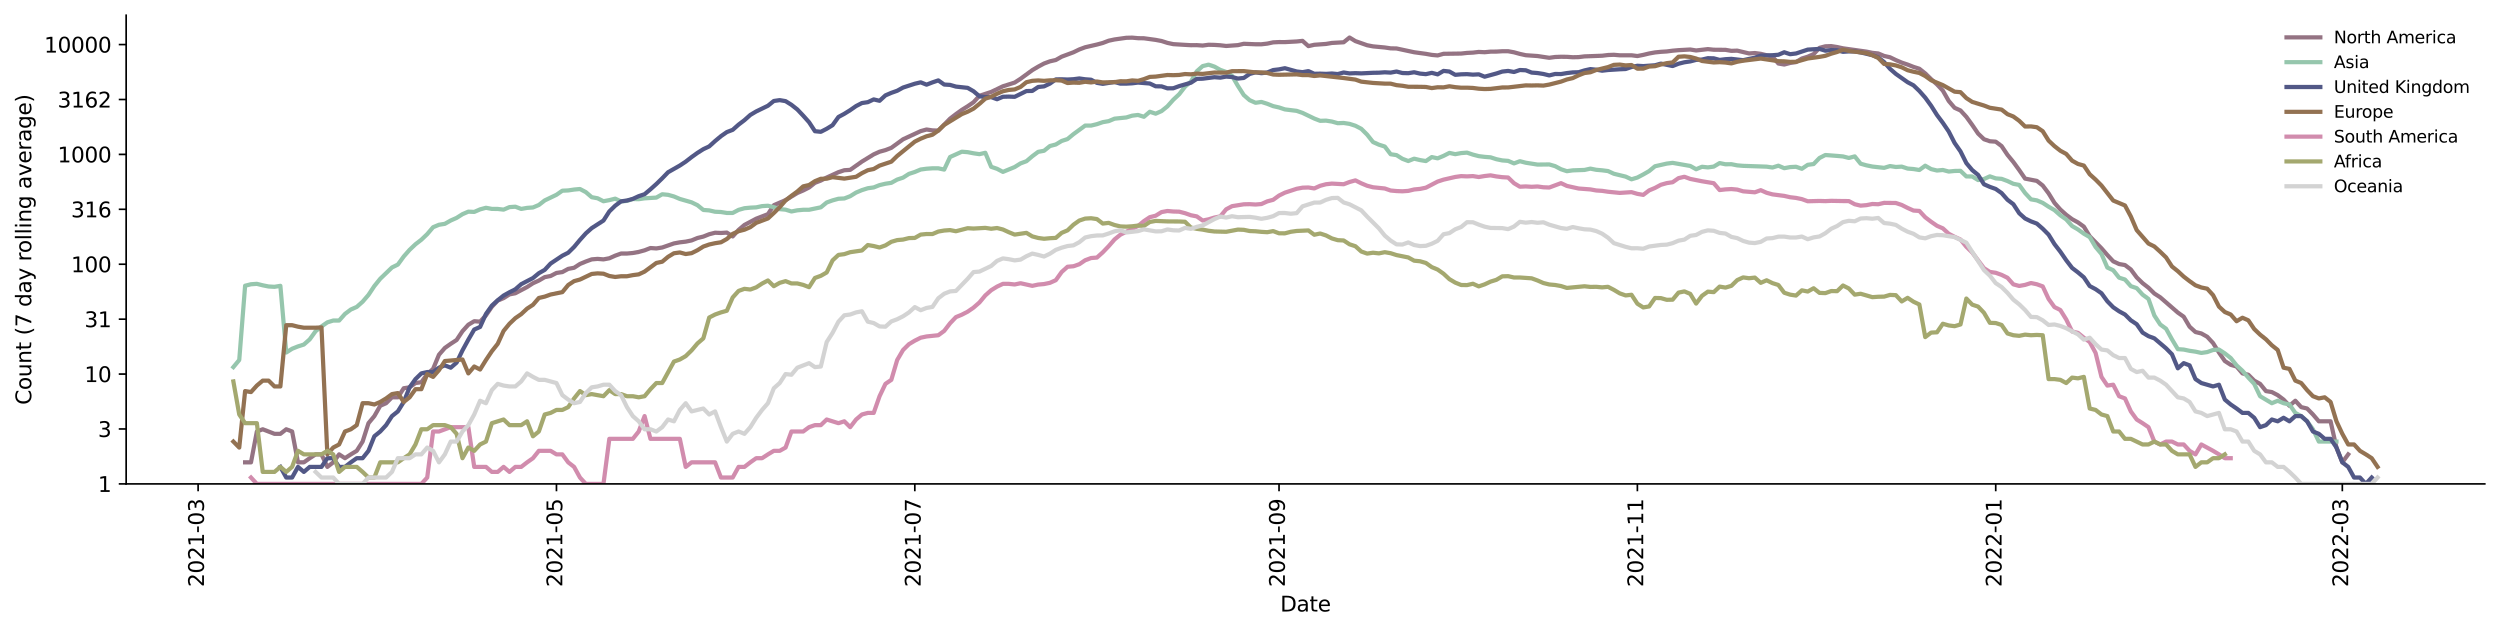 <?xml version="1.0" encoding="utf-8" standalone="no"?>
<!DOCTYPE svg PUBLIC "-//W3C//DTD SVG 1.1//EN"
  "http://www.w3.org/Graphics/SVG/1.1/DTD/svg11.dtd">
<svg xmlns:xlink="http://www.w3.org/1999/xlink" width="1182.891pt" height="298.621pt" viewBox="0 0 1182.891 298.621" xmlns="http://www.w3.org/2000/svg" version="1.1">
 <defs>
  <style type="text/css">*{stroke-linejoin: round; stroke-linecap: butt}</style>
 </defs>
 <g id="figure_1">
  <g id="patch_1">
   <path d="M 0 298.621 
L 1182.891 298.621 
L 1182.891 0 
L 0 0 
z
" style="fill: #ffffff"/>
  </g>
  <g id="axes_1">
   <g id="patch_2">
    <path d="M 59.691 228.96 
L 1175.691 228.96 
L 1175.691 7.2 
L 59.691 7.2 
z
" style="fill: #ffffff"/>
   </g>
   <g id="matplotlib.axis_1">
    <g id="xtick_1">
     <g id="line2d_1">
      <defs>
       <path id="m22d6d117b7" d="M 0 0 
L 0 3.5 
" style="stroke: #000000; stroke-width: 0.8"/>
      </defs>
      <g>
       <use xlink:href="#m22d6d117b7" x="93.74" y="228.96" style="stroke: #000000; stroke-width: 0.8"/>
      </g>
     </g>
     <g id="text_1">
      <!-- 2021-03 -->
      <g transform="translate(96.5 277.743)rotate(-90)scale(0.1 -0.1)">
       <defs>
        <path id="DejaVuSans-32" d="M 1228 531 
L 3431 531 
L 3431 0 
L 469 0 
L 469 531 
Q 828 903 1448 1529 
Q 2069 2156 2228 2338 
Q 2531 2678 2651 2914 
Q 2772 3150 2772 3378 
Q 2772 3750 2511 3984 
Q 2250 4219 1831 4219 
Q 1534 4219 1204 4116 
Q 875 4013 500 3803 
L 500 4441 
Q 881 4594 1212 4672 
Q 1544 4750 1819 4750 
Q 2544 4750 2975 4387 
Q 3406 4025 3406 3419 
Q 3406 3131 3298 2873 
Q 3191 2616 2906 2266 
Q 2828 2175 2409 1742 
Q 1991 1309 1228 531 
z
" transform="scale(0.016)"/>
        <path id="DejaVuSans-30" d="M 2034 4250 
Q 1547 4250 1301 3770 
Q 1056 3291 1056 2328 
Q 1056 1369 1301 889 
Q 1547 409 2034 409 
Q 2525 409 2770 889 
Q 3016 1369 3016 2328 
Q 3016 3291 2770 3770 
Q 2525 4250 2034 4250 
z
M 2034 4750 
Q 2819 4750 3233 4129 
Q 3647 3509 3647 2328 
Q 3647 1150 3233 529 
Q 2819 -91 2034 -91 
Q 1250 -91 836 529 
Q 422 1150 422 2328 
Q 422 3509 836 4129 
Q 1250 4750 2034 4750 
z
" transform="scale(0.016)"/>
        <path id="DejaVuSans-31" d="M 794 531 
L 1825 531 
L 1825 4091 
L 703 3866 
L 703 4441 
L 1819 4666 
L 2450 4666 
L 2450 531 
L 3481 531 
L 3481 0 
L 794 0 
L 794 531 
z
" transform="scale(0.016)"/>
        <path id="DejaVuSans-2d" d="M 313 2009 
L 1997 2009 
L 1997 1497 
L 313 1497 
L 313 2009 
z
" transform="scale(0.016)"/>
        <path id="DejaVuSans-33" d="M 2597 2516 
Q 3050 2419 3304 2112 
Q 3559 1806 3559 1356 
Q 3559 666 3084 287 
Q 2609 -91 1734 -91 
Q 1441 -91 1130 -33 
Q 819 25 488 141 
L 488 750 
Q 750 597 1062 519 
Q 1375 441 1716 441 
Q 2309 441 2620 675 
Q 2931 909 2931 1356 
Q 2931 1769 2642 2001 
Q 2353 2234 1838 2234 
L 1294 2234 
L 1294 2753 
L 1863 2753 
Q 2328 2753 2575 2939 
Q 2822 3125 2822 3475 
Q 2822 3834 2567 4026 
Q 2313 4219 1838 4219 
Q 1578 4219 1281 4162 
Q 984 4106 628 3988 
L 628 4550 
Q 988 4650 1302 4700 
Q 1616 4750 1894 4750 
Q 2613 4750 3031 4423 
Q 3450 4097 3450 3541 
Q 3450 3153 3228 2886 
Q 3006 2619 2597 2516 
z
" transform="scale(0.016)"/>
       </defs>
       <use xlink:href="#DejaVuSans-32"/>
       <use xlink:href="#DejaVuSans-30" x="63.623"/>
       <use xlink:href="#DejaVuSans-32" x="127.246"/>
       <use xlink:href="#DejaVuSans-31" x="190.869"/>
       <use xlink:href="#DejaVuSans-2d" x="254.492"/>
       <use xlink:href="#DejaVuSans-30" x="290.576"/>
       <use xlink:href="#DejaVuSans-33" x="354.199"/>
      </g>
     </g>
    </g>
    <g id="xtick_2">
     <g id="line2d_2">
      <g>
       <use xlink:href="#m22d6d117b7" x="263.295" y="228.96" style="stroke: #000000; stroke-width: 0.8"/>
      </g>
     </g>
     <g id="text_2">
      <!-- 2021-05 -->
      <g transform="translate(266.054 277.743)rotate(-90)scale(0.1 -0.1)">
       <defs>
        <path id="DejaVuSans-35" d="M 691 4666 
L 3169 4666 
L 3169 4134 
L 1269 4134 
L 1269 2991 
Q 1406 3038 1543 3061 
Q 1681 3084 1819 3084 
Q 2600 3084 3056 2656 
Q 3513 2228 3513 1497 
Q 3513 744 3044 326 
Q 2575 -91 1722 -91 
Q 1428 -91 1123 -41 
Q 819 9 494 109 
L 494 744 
Q 775 591 1075 516 
Q 1375 441 1709 441 
Q 2250 441 2565 725 
Q 2881 1009 2881 1497 
Q 2881 1984 2565 2268 
Q 2250 2553 1709 2553 
Q 1456 2553 1204 2497 
Q 953 2441 691 2322 
L 691 4666 
z
" transform="scale(0.016)"/>
       </defs>
       <use xlink:href="#DejaVuSans-32"/>
       <use xlink:href="#DejaVuSans-30" x="63.623"/>
       <use xlink:href="#DejaVuSans-32" x="127.246"/>
       <use xlink:href="#DejaVuSans-31" x="190.869"/>
       <use xlink:href="#DejaVuSans-2d" x="254.492"/>
       <use xlink:href="#DejaVuSans-30" x="290.576"/>
       <use xlink:href="#DejaVuSans-35" x="354.199"/>
      </g>
     </g>
    </g>
    <g id="xtick_3">
     <g id="line2d_3">
      <g>
       <use xlink:href="#m22d6d117b7" x="432.849" y="228.96" style="stroke: #000000; stroke-width: 0.8"/>
      </g>
     </g>
     <g id="text_3">
      <!-- 2021-07 -->
      <g transform="translate(435.608 277.743)rotate(-90)scale(0.1 -0.1)">
       <defs>
        <path id="DejaVuSans-37" d="M 525 4666 
L 3525 4666 
L 3525 4397 
L 1831 0 
L 1172 0 
L 2766 4134 
L 525 4134 
L 525 4666 
z
" transform="scale(0.016)"/>
       </defs>
       <use xlink:href="#DejaVuSans-32"/>
       <use xlink:href="#DejaVuSans-30" x="63.623"/>
       <use xlink:href="#DejaVuSans-32" x="127.246"/>
       <use xlink:href="#DejaVuSans-31" x="190.869"/>
       <use xlink:href="#DejaVuSans-2d" x="254.492"/>
       <use xlink:href="#DejaVuSans-30" x="290.576"/>
       <use xlink:href="#DejaVuSans-37" x="354.199"/>
      </g>
     </g>
    </g>
    <g id="xtick_4">
     <g id="line2d_4">
      <g>
       <use xlink:href="#m22d6d117b7" x="605.183" y="228.96" style="stroke: #000000; stroke-width: 0.8"/>
      </g>
     </g>
     <g id="text_4">
      <!-- 2021-09 -->
      <g transform="translate(607.942 277.743)rotate(-90)scale(0.1 -0.1)">
       <defs>
        <path id="DejaVuSans-39" d="M 703 97 
L 703 672 
Q 941 559 1184 500 
Q 1428 441 1663 441 
Q 2288 441 2617 861 
Q 2947 1281 2994 2138 
Q 2813 1869 2534 1725 
Q 2256 1581 1919 1581 
Q 1219 1581 811 2004 
Q 403 2428 403 3163 
Q 403 3881 828 4315 
Q 1253 4750 1959 4750 
Q 2769 4750 3195 4129 
Q 3622 3509 3622 2328 
Q 3622 1225 3098 567 
Q 2575 -91 1691 -91 
Q 1453 -91 1209 -44 
Q 966 3 703 97 
z
M 1959 2075 
Q 2384 2075 2632 2365 
Q 2881 2656 2881 3163 
Q 2881 3666 2632 3958 
Q 2384 4250 1959 4250 
Q 1534 4250 1286 3958 
Q 1038 3666 1038 3163 
Q 1038 2656 1286 2365 
Q 1534 2075 1959 2075 
z
" transform="scale(0.016)"/>
       </defs>
       <use xlink:href="#DejaVuSans-32"/>
       <use xlink:href="#DejaVuSans-30" x="63.623"/>
       <use xlink:href="#DejaVuSans-32" x="127.246"/>
       <use xlink:href="#DejaVuSans-31" x="190.869"/>
       <use xlink:href="#DejaVuSans-2d" x="254.492"/>
       <use xlink:href="#DejaVuSans-30" x="290.576"/>
       <use xlink:href="#DejaVuSans-39" x="354.199"/>
      </g>
     </g>
    </g>
    <g id="xtick_5">
     <g id="line2d_5">
      <g>
       <use xlink:href="#m22d6d117b7" x="774.737" y="228.96" style="stroke: #000000; stroke-width: 0.8"/>
      </g>
     </g>
     <g id="text_5">
      <!-- 2021-11 -->
      <g transform="translate(777.496 277.743)rotate(-90)scale(0.1 -0.1)">
       <use xlink:href="#DejaVuSans-32"/>
       <use xlink:href="#DejaVuSans-30" x="63.623"/>
       <use xlink:href="#DejaVuSans-32" x="127.246"/>
       <use xlink:href="#DejaVuSans-31" x="190.869"/>
       <use xlink:href="#DejaVuSans-2d" x="254.492"/>
       <use xlink:href="#DejaVuSans-31" x="290.576"/>
       <use xlink:href="#DejaVuSans-31" x="354.199"/>
      </g>
     </g>
    </g>
    <g id="xtick_6">
     <g id="line2d_6">
      <g>
       <use xlink:href="#m22d6d117b7" x="944.291" y="228.96" style="stroke: #000000; stroke-width: 0.8"/>
      </g>
     </g>
     <g id="text_6">
      <!-- 2022-01 -->
      <g transform="translate(947.05 277.743)rotate(-90)scale(0.1 -0.1)">
       <use xlink:href="#DejaVuSans-32"/>
       <use xlink:href="#DejaVuSans-30" x="63.623"/>
       <use xlink:href="#DejaVuSans-32" x="127.246"/>
       <use xlink:href="#DejaVuSans-32" x="190.869"/>
       <use xlink:href="#DejaVuSans-2d" x="254.492"/>
       <use xlink:href="#DejaVuSans-30" x="290.576"/>
       <use xlink:href="#DejaVuSans-31" x="354.199"/>
      </g>
     </g>
    </g>
    <g id="xtick_7">
     <g id="line2d_7">
      <g>
       <use xlink:href="#m22d6d117b7" x="1108.286" y="228.96" style="stroke: #000000; stroke-width: 0.8"/>
      </g>
     </g>
     <g id="text_7">
      <!-- 2022-03 -->
      <g transform="translate(1111.045 277.743)rotate(-90)scale(0.1 -0.1)">
       <use xlink:href="#DejaVuSans-32"/>
       <use xlink:href="#DejaVuSans-30" x="63.623"/>
       <use xlink:href="#DejaVuSans-32" x="127.246"/>
       <use xlink:href="#DejaVuSans-32" x="190.869"/>
       <use xlink:href="#DejaVuSans-2d" x="254.492"/>
       <use xlink:href="#DejaVuSans-30" x="290.576"/>
       <use xlink:href="#DejaVuSans-33" x="354.199"/>
      </g>
     </g>
    </g>
    <g id="text_8">
     <!-- Date -->
     <g transform="translate(605.74 289.341)scale(0.1 -0.1)">
      <defs>
       <path id="DejaVuSans-44" d="M 1259 4147 
L 1259 519 
L 2022 519 
Q 2988 519 3436 956 
Q 3884 1394 3884 2338 
Q 3884 3275 3436 3711 
Q 2988 4147 2022 4147 
L 1259 4147 
z
M 628 4666 
L 1925 4666 
Q 3281 4666 3915 4102 
Q 4550 3538 4550 2338 
Q 4550 1131 3912 565 
Q 3275 0 1925 0 
L 628 0 
L 628 4666 
z
" transform="scale(0.016)"/>
       <path id="DejaVuSans-61" d="M 2194 1759 
Q 1497 1759 1228 1600 
Q 959 1441 959 1056 
Q 959 750 1161 570 
Q 1363 391 1709 391 
Q 2188 391 2477 730 
Q 2766 1069 2766 1631 
L 2766 1759 
L 2194 1759 
z
M 3341 1997 
L 3341 0 
L 2766 0 
L 2766 531 
Q 2569 213 2275 61 
Q 1981 -91 1556 -91 
Q 1019 -91 701 211 
Q 384 513 384 1019 
Q 384 1609 779 1909 
Q 1175 2209 1959 2209 
L 2766 2209 
L 2766 2266 
Q 2766 2663 2505 2880 
Q 2244 3097 1772 3097 
Q 1472 3097 1187 3025 
Q 903 2953 641 2809 
L 641 3341 
Q 956 3463 1253 3523 
Q 1550 3584 1831 3584 
Q 2591 3584 2966 3190 
Q 3341 2797 3341 1997 
z
" transform="scale(0.016)"/>
       <path id="DejaVuSans-74" d="M 1172 4494 
L 1172 3500 
L 2356 3500 
L 2356 3053 
L 1172 3053 
L 1172 1153 
Q 1172 725 1289 603 
Q 1406 481 1766 481 
L 2356 481 
L 2356 0 
L 1766 0 
Q 1100 0 847 248 
Q 594 497 594 1153 
L 594 3053 
L 172 3053 
L 172 3500 
L 594 3500 
L 594 4494 
L 1172 4494 
z
" transform="scale(0.016)"/>
       <path id="DejaVuSans-65" d="M 3597 1894 
L 3597 1613 
L 953 1613 
Q 991 1019 1311 708 
Q 1631 397 2203 397 
Q 2534 397 2845 478 
Q 3156 559 3463 722 
L 3463 178 
Q 3153 47 2828 -22 
Q 2503 -91 2169 -91 
Q 1331 -91 842 396 
Q 353 884 353 1716 
Q 353 2575 817 3079 
Q 1281 3584 2069 3584 
Q 2775 3584 3186 3129 
Q 3597 2675 3597 1894 
z
M 3022 2063 
Q 3016 2534 2758 2815 
Q 2500 3097 2075 3097 
Q 1594 3097 1305 2825 
Q 1016 2553 972 2059 
L 3022 2063 
z
" transform="scale(0.016)"/>
      </defs>
      <use xlink:href="#DejaVuSans-44"/>
      <use xlink:href="#DejaVuSans-61" x="77.002"/>
      <use xlink:href="#DejaVuSans-74" x="138.281"/>
      <use xlink:href="#DejaVuSans-65" x="177.49"/>
     </g>
    </g>
   </g>
   <g id="matplotlib.axis_2">
    <g id="ytick_1">
     <g id="line2d_8">
      <defs>
       <path id="m7864e90bf5" d="M 0 0 
L -3.5 0 
" style="stroke: #000000; stroke-width: 0.8"/>
      </defs>
      <g>
       <use xlink:href="#m7864e90bf5" x="59.691" y="228.96" style="stroke: #000000; stroke-width: 0.8"/>
      </g>
     </g>
     <g id="text_9">
      <!-- 1 -->
      <g transform="translate(46.328 232.759)scale(0.1 -0.1)">
       <use xlink:href="#DejaVuSans-31"/>
      </g>
     </g>
    </g>
    <g id="ytick_2">
     <g id="line2d_9">
      <g>
       <use xlink:href="#m7864e90bf5" x="59.691" y="202.976" style="stroke: #000000; stroke-width: 0.8"/>
      </g>
     </g>
     <g id="text_10">
      <!-- 3 -->
      <g transform="translate(46.328 206.775)scale(0.1 -0.1)">
       <use xlink:href="#DejaVuSans-33"/>
      </g>
     </g>
    </g>
    <g id="ytick_3">
     <g id="line2d_10">
      <g>
       <use xlink:href="#m7864e90bf5" x="59.691" y="176.992" style="stroke: #000000; stroke-width: 0.8"/>
      </g>
     </g>
     <g id="text_11">
      <!-- 10 -->
      <g transform="translate(39.966 180.791)scale(0.1 -0.1)">
       <use xlink:href="#DejaVuSans-31"/>
       <use xlink:href="#DejaVuSans-30" x="63.623"/>
      </g>
     </g>
    </g>
    <g id="ytick_4">
     <g id="line2d_11">
      <g>
       <use xlink:href="#m7864e90bf5" x="59.691" y="151.008" style="stroke: #000000; stroke-width: 0.8"/>
      </g>
     </g>
     <g id="text_12">
      <!-- 31 -->
      <g transform="translate(39.966 154.807)scale(0.1 -0.1)">
       <use xlink:href="#DejaVuSans-33"/>
       <use xlink:href="#DejaVuSans-31" x="63.623"/>
      </g>
     </g>
    </g>
    <g id="ytick_5">
     <g id="line2d_12">
      <g>
       <use xlink:href="#m7864e90bf5" x="59.691" y="125.023" style="stroke: #000000; stroke-width: 0.8"/>
      </g>
     </g>
     <g id="text_13">
      <!-- 100 -->
      <g transform="translate(33.603 128.823)scale(0.1 -0.1)">
       <use xlink:href="#DejaVuSans-31"/>
       <use xlink:href="#DejaVuSans-30" x="63.623"/>
       <use xlink:href="#DejaVuSans-30" x="127.246"/>
      </g>
     </g>
    </g>
    <g id="ytick_6">
     <g id="line2d_13">
      <g>
       <use xlink:href="#m7864e90bf5" x="59.691" y="99.039" style="stroke: #000000; stroke-width: 0.8"/>
      </g>
     </g>
     <g id="text_14">
      <!-- 316 -->
      <g transform="translate(33.603 102.839)scale(0.1 -0.1)">
       <defs>
        <path id="DejaVuSans-36" d="M 2113 2584 
Q 1688 2584 1439 2293 
Q 1191 2003 1191 1497 
Q 1191 994 1439 701 
Q 1688 409 2113 409 
Q 2538 409 2786 701 
Q 3034 994 3034 1497 
Q 3034 2003 2786 2293 
Q 2538 2584 2113 2584 
z
M 3366 4563 
L 3366 3988 
Q 3128 4100 2886 4159 
Q 2644 4219 2406 4219 
Q 1781 4219 1451 3797 
Q 1122 3375 1075 2522 
Q 1259 2794 1537 2939 
Q 1816 3084 2150 3084 
Q 2853 3084 3261 2657 
Q 3669 2231 3669 1497 
Q 3669 778 3244 343 
Q 2819 -91 2113 -91 
Q 1303 -91 875 529 
Q 447 1150 447 2328 
Q 447 3434 972 4092 
Q 1497 4750 2381 4750 
Q 2619 4750 2861 4703 
Q 3103 4656 3366 4563 
z
" transform="scale(0.016)"/>
       </defs>
       <use xlink:href="#DejaVuSans-33"/>
       <use xlink:href="#DejaVuSans-31" x="63.623"/>
       <use xlink:href="#DejaVuSans-36" x="127.246"/>
      </g>
     </g>
    </g>
    <g id="ytick_7">
     <g id="line2d_14">
      <g>
       <use xlink:href="#m7864e90bf5" x="59.691" y="73.055" style="stroke: #000000; stroke-width: 0.8"/>
      </g>
     </g>
     <g id="text_15">
      <!-- 1000 -->
      <g transform="translate(27.241 76.854)scale(0.1 -0.1)">
       <use xlink:href="#DejaVuSans-31"/>
       <use xlink:href="#DejaVuSans-30" x="63.623"/>
       <use xlink:href="#DejaVuSans-30" x="127.246"/>
       <use xlink:href="#DejaVuSans-30" x="190.869"/>
      </g>
     </g>
    </g>
    <g id="ytick_8">
     <g id="line2d_15">
      <g>
       <use xlink:href="#m7864e90bf5" x="59.691" y="47.071" style="stroke: #000000; stroke-width: 0.8"/>
      </g>
     </g>
     <g id="text_16">
      <!-- 3162 -->
      <g transform="translate(27.241 50.87)scale(0.1 -0.1)">
       <use xlink:href="#DejaVuSans-33"/>
       <use xlink:href="#DejaVuSans-31" x="63.623"/>
       <use xlink:href="#DejaVuSans-36" x="127.246"/>
       <use xlink:href="#DejaVuSans-32" x="190.869"/>
      </g>
     </g>
    </g>
    <g id="ytick_9">
     <g id="line2d_16">
      <g>
       <use xlink:href="#m7864e90bf5" x="59.691" y="21.087" style="stroke: #000000; stroke-width: 0.8"/>
      </g>
     </g>
     <g id="text_17">
      <!-- 10000 -->
      <g transform="translate(20.878 24.886)scale(0.1 -0.1)">
       <use xlink:href="#DejaVuSans-31"/>
       <use xlink:href="#DejaVuSans-30" x="63.623"/>
       <use xlink:href="#DejaVuSans-30" x="127.246"/>
       <use xlink:href="#DejaVuSans-30" x="190.869"/>
       <use xlink:href="#DejaVuSans-30" x="254.492"/>
      </g>
     </g>
    </g>
    <g id="text_18">
     <!-- Count (7 day rolling average) -->
     <g transform="translate(14.798 191.548)rotate(-90)scale(0.1 -0.1)">
      <defs>
       <path id="DejaVuSans-43" d="M 4122 4306 
L 4122 3641 
Q 3803 3938 3442 4084 
Q 3081 4231 2675 4231 
Q 1875 4231 1450 3742 
Q 1025 3253 1025 2328 
Q 1025 1406 1450 917 
Q 1875 428 2675 428 
Q 3081 428 3442 575 
Q 3803 722 4122 1019 
L 4122 359 
Q 3791 134 3420 21 
Q 3050 -91 2638 -91 
Q 1578 -91 968 557 
Q 359 1206 359 2328 
Q 359 3453 968 4101 
Q 1578 4750 2638 4750 
Q 3056 4750 3426 4639 
Q 3797 4528 4122 4306 
z
" transform="scale(0.016)"/>
       <path id="DejaVuSans-6f" d="M 1959 3097 
Q 1497 3097 1228 2736 
Q 959 2375 959 1747 
Q 959 1119 1226 758 
Q 1494 397 1959 397 
Q 2419 397 2687 759 
Q 2956 1122 2956 1747 
Q 2956 2369 2687 2733 
Q 2419 3097 1959 3097 
z
M 1959 3584 
Q 2709 3584 3137 3096 
Q 3566 2609 3566 1747 
Q 3566 888 3137 398 
Q 2709 -91 1959 -91 
Q 1206 -91 779 398 
Q 353 888 353 1747 
Q 353 2609 779 3096 
Q 1206 3584 1959 3584 
z
" transform="scale(0.016)"/>
       <path id="DejaVuSans-75" d="M 544 1381 
L 544 3500 
L 1119 3500 
L 1119 1403 
Q 1119 906 1312 657 
Q 1506 409 1894 409 
Q 2359 409 2629 706 
Q 2900 1003 2900 1516 
L 2900 3500 
L 3475 3500 
L 3475 0 
L 2900 0 
L 2900 538 
Q 2691 219 2414 64 
Q 2138 -91 1772 -91 
Q 1169 -91 856 284 
Q 544 659 544 1381 
z
M 1991 3584 
L 1991 3584 
z
" transform="scale(0.016)"/>
       <path id="DejaVuSans-6e" d="M 3513 2113 
L 3513 0 
L 2938 0 
L 2938 2094 
Q 2938 2591 2744 2837 
Q 2550 3084 2163 3084 
Q 1697 3084 1428 2787 
Q 1159 2491 1159 1978 
L 1159 0 
L 581 0 
L 581 3500 
L 1159 3500 
L 1159 2956 
Q 1366 3272 1645 3428 
Q 1925 3584 2291 3584 
Q 2894 3584 3203 3211 
Q 3513 2838 3513 2113 
z
" transform="scale(0.016)"/>
       <path id="DejaVuSans-20" transform="scale(0.016)"/>
       <path id="DejaVuSans-28" d="M 1984 4856 
Q 1566 4138 1362 3434 
Q 1159 2731 1159 2009 
Q 1159 1288 1364 580 
Q 1569 -128 1984 -844 
L 1484 -844 
Q 1016 -109 783 600 
Q 550 1309 550 2009 
Q 550 2706 781 3412 
Q 1013 4119 1484 4856 
L 1984 4856 
z
" transform="scale(0.016)"/>
       <path id="DejaVuSans-64" d="M 2906 2969 
L 2906 4863 
L 3481 4863 
L 3481 0 
L 2906 0 
L 2906 525 
Q 2725 213 2448 61 
Q 2172 -91 1784 -91 
Q 1150 -91 751 415 
Q 353 922 353 1747 
Q 353 2572 751 3078 
Q 1150 3584 1784 3584 
Q 2172 3584 2448 3432 
Q 2725 3281 2906 2969 
z
M 947 1747 
Q 947 1113 1208 752 
Q 1469 391 1925 391 
Q 2381 391 2643 752 
Q 2906 1113 2906 1747 
Q 2906 2381 2643 2742 
Q 2381 3103 1925 3103 
Q 1469 3103 1208 2742 
Q 947 2381 947 1747 
z
" transform="scale(0.016)"/>
       <path id="DejaVuSans-79" d="M 2059 -325 
Q 1816 -950 1584 -1140 
Q 1353 -1331 966 -1331 
L 506 -1331 
L 506 -850 
L 844 -850 
Q 1081 -850 1212 -737 
Q 1344 -625 1503 -206 
L 1606 56 
L 191 3500 
L 800 3500 
L 1894 763 
L 2988 3500 
L 3597 3500 
L 2059 -325 
z
" transform="scale(0.016)"/>
       <path id="DejaVuSans-72" d="M 2631 2963 
Q 2534 3019 2420 3045 
Q 2306 3072 2169 3072 
Q 1681 3072 1420 2755 
Q 1159 2438 1159 1844 
L 1159 0 
L 581 0 
L 581 3500 
L 1159 3500 
L 1159 2956 
Q 1341 3275 1631 3429 
Q 1922 3584 2338 3584 
Q 2397 3584 2469 3576 
Q 2541 3569 2628 3553 
L 2631 2963 
z
" transform="scale(0.016)"/>
       <path id="DejaVuSans-6c" d="M 603 4863 
L 1178 4863 
L 1178 0 
L 603 0 
L 603 4863 
z
" transform="scale(0.016)"/>
       <path id="DejaVuSans-69" d="M 603 3500 
L 1178 3500 
L 1178 0 
L 603 0 
L 603 3500 
z
M 603 4863 
L 1178 4863 
L 1178 4134 
L 603 4134 
L 603 4863 
z
" transform="scale(0.016)"/>
       <path id="DejaVuSans-67" d="M 2906 1791 
Q 2906 2416 2648 2759 
Q 2391 3103 1925 3103 
Q 1463 3103 1205 2759 
Q 947 2416 947 1791 
Q 947 1169 1205 825 
Q 1463 481 1925 481 
Q 2391 481 2648 825 
Q 2906 1169 2906 1791 
z
M 3481 434 
Q 3481 -459 3084 -895 
Q 2688 -1331 1869 -1331 
Q 1566 -1331 1297 -1286 
Q 1028 -1241 775 -1147 
L 775 -588 
Q 1028 -725 1275 -790 
Q 1522 -856 1778 -856 
Q 2344 -856 2625 -561 
Q 2906 -266 2906 331 
L 2906 616 
Q 2728 306 2450 153 
Q 2172 0 1784 0 
Q 1141 0 747 490 
Q 353 981 353 1791 
Q 353 2603 747 3093 
Q 1141 3584 1784 3584 
Q 2172 3584 2450 3431 
Q 2728 3278 2906 2969 
L 2906 3500 
L 3481 3500 
L 3481 434 
z
" transform="scale(0.016)"/>
       <path id="DejaVuSans-76" d="M 191 3500 
L 800 3500 
L 1894 563 
L 2988 3500 
L 3597 3500 
L 2284 0 
L 1503 0 
L 191 3500 
z
" transform="scale(0.016)"/>
       <path id="DejaVuSans-29" d="M 513 4856 
L 1013 4856 
Q 1481 4119 1714 3412 
Q 1947 2706 1947 2009 
Q 1947 1309 1714 600 
Q 1481 -109 1013 -844 
L 513 -844 
Q 928 -128 1133 580 
Q 1338 1288 1338 2009 
Q 1338 2731 1133 3434 
Q 928 4138 513 4856 
z
" transform="scale(0.016)"/>
      </defs>
      <use xlink:href="#DejaVuSans-43"/>
      <use xlink:href="#DejaVuSans-6f" x="69.824"/>
      <use xlink:href="#DejaVuSans-75" x="131.006"/>
      <use xlink:href="#DejaVuSans-6e" x="194.385"/>
      <use xlink:href="#DejaVuSans-74" x="257.764"/>
      <use xlink:href="#DejaVuSans-20" x="296.973"/>
      <use xlink:href="#DejaVuSans-28" x="328.76"/>
      <use xlink:href="#DejaVuSans-37" x="367.773"/>
      <use xlink:href="#DejaVuSans-20" x="431.396"/>
      <use xlink:href="#DejaVuSans-64" x="463.184"/>
      <use xlink:href="#DejaVuSans-61" x="526.66"/>
      <use xlink:href="#DejaVuSans-79" x="587.939"/>
      <use xlink:href="#DejaVuSans-20" x="647.119"/>
      <use xlink:href="#DejaVuSans-72" x="678.906"/>
      <use xlink:href="#DejaVuSans-6f" x="717.77"/>
      <use xlink:href="#DejaVuSans-6c" x="778.951"/>
      <use xlink:href="#DejaVuSans-6c" x="806.734"/>
      <use xlink:href="#DejaVuSans-69" x="834.518"/>
      <use xlink:href="#DejaVuSans-6e" x="862.301"/>
      <use xlink:href="#DejaVuSans-67" x="925.68"/>
      <use xlink:href="#DejaVuSans-20" x="989.156"/>
      <use xlink:href="#DejaVuSans-61" x="1020.943"/>
      <use xlink:href="#DejaVuSans-76" x="1082.223"/>
      <use xlink:href="#DejaVuSans-65" x="1141.402"/>
      <use xlink:href="#DejaVuSans-72" x="1202.926"/>
      <use xlink:href="#DejaVuSans-61" x="1244.039"/>
      <use xlink:href="#DejaVuSans-67" x="1305.318"/>
      <use xlink:href="#DejaVuSans-65" x="1368.795"/>
      <use xlink:href="#DejaVuSans-29" x="1430.318"/>
     </g>
    </g>
   </g>
   <g id="line2d_17">
    <path d="M 115.977 218.759 
L 118.757 218.759 
L 121.536 204.165 
L 124.316 203.115 
L 129.875 205.266 
L 132.655 205.266 
L 135.434 203.115 
L 138.214 204.165 
L 140.993 218.759 
L 143.773 218.759 
L 146.552 216.795 
L 149.332 214.989 
L 152.112 214.989 
L 154.891 220.91 
L 157.671 218.759 
L 160.45 214.989 
L 163.23 216.795 
L 166.009 214.989 
L 168.789 213.316 
L 171.569 208.934 
L 174.348 200.23 
L 177.128 196.88 
L 179.907 192 
L 182.687 190.78 
L 185.466 187.99 
L 188.246 187.99 
L 191.026 183.701 
L 193.805 183.271 
L 196.585 181.236 
L 199.364 180.85 
L 202.144 176.992 
L 204.924 174.549 
L 207.703 167.841 
L 210.483 164.64 
L 213.262 162.676 
L 216.042 160.869 
L 218.821 156.702 
L 221.601 153.639 
L 224.381 151.983 
L 227.16 152.197 
L 229.94 149.183 
L 232.719 145.146 
L 235.499 142.202 
L 238.278 141.058 
L 241.058 139.292 
L 243.838 138.752 
L 249.397 135.813 
L 252.176 134.014 
L 254.956 132.753 
L 257.735 131.133 
L 260.515 130.59 
L 263.295 129.151 
L 266.074 128.729 
L 268.854 127.223 
L 271.633 126.696 
L 274.413 124.895 
L 277.192 123.739 
L 279.972 122.726 
L 282.752 122.495 
L 285.531 122.726 
L 288.311 122.208 
L 291.09 120.962 
L 293.87 119.961 
L 296.65 119.961 
L 299.429 119.705 
L 302.209 119.201 
L 304.988 118.442 
L 307.768 117.36 
L 310.547 117.545 
L 313.327 117.109 
L 318.886 115.174 
L 321.666 114.659 
L 324.445 114.335 
L 327.225 113.76 
L 330.004 112.615 
L 332.784 111.937 
L 335.564 110.827 
L 338.343 110.117 
L 341.123 110.234 
L 343.902 110.05 
L 346.682 111.865 
L 349.461 108.791 
L 352.241 106.436 
L 357.8 103.483 
L 363.359 101.329 
L 366.139 97.093 
L 371.698 94.674 
L 377.257 91.315 
L 380.037 90.123 
L 382.816 88.712 
L 385.596 86.513 
L 388.376 85.439 
L 391.155 84.006 
L 396.714 81.458 
L 399.494 80.55 
L 402.273 80.376 
L 407.833 76.444 
L 413.392 73.046 
L 416.171 71.786 
L 418.951 71.019 
L 421.73 69.954 
L 427.29 65.91 
L 435.628 62.042 
L 438.408 61.275 
L 441.188 61.691 
L 443.967 61.79 
L 449.526 56.142 
L 452.306 54.003 
L 455.085 52.005 
L 457.865 50.273 
L 460.645 48.369 
L 463.424 45.329 
L 468.983 43.503 
L 474.542 40.827 
L 480.102 39.067 
L 482.881 37.271 
L 488.44 33.19 
L 491.22 31.537 
L 493.999 30.052 
L 496.779 29.019 
L 499.559 28.385 
L 502.338 26.814 
L 507.897 24.746 
L 510.677 23.403 
L 513.457 22.363 
L 519.016 21.076 
L 521.795 20.33 
L 524.575 19.265 
L 527.354 18.668 
L 532.914 17.883 
L 535.693 17.814 
L 538.473 18.069 
L 541.252 18.111 
L 546.811 18.875 
L 549.591 19.405 
L 552.371 20.294 
L 555.15 20.887 
L 560.709 21.229 
L 563.489 21.385 
L 566.268 21.358 
L 569.048 21.55 
L 571.828 21.182 
L 574.607 21.244 
L 577.387 21.423 
L 580.166 21.753 
L 585.725 21.354 
L 588.505 20.719 
L 594.064 20.944 
L 596.844 20.953 
L 599.623 20.636 
L 602.403 20.039 
L 605.183 19.905 
L 607.962 19.923 
L 613.521 19.625 
L 616.301 19.334 
L 619.08 21.822 
L 621.86 21.192 
L 627.419 20.789 
L 630.199 20.316 
L 635.758 20.003 
L 638.537 17.76 
L 641.317 19.451 
L 646.876 21.409 
L 649.656 21.942 
L 655.215 22.468 
L 657.994 22.878 
L 660.774 22.936 
L 669.113 24.721 
L 674.672 25.48 
L 677.452 25.976 
L 680.231 26.228 
L 683.011 25.458 
L 691.349 25.339 
L 694.129 25.034 
L 696.909 24.898 
L 699.688 24.57 
L 702.468 24.705 
L 705.247 24.439 
L 708.027 24.413 
L 710.806 24.246 
L 713.586 24.242 
L 716.366 24.75 
L 719.145 25.514 
L 721.925 26.125 
L 727.484 26.514 
L 733.043 27.348 
L 735.823 26.966 
L 738.602 26.861 
L 741.382 26.89 
L 744.161 27.082 
L 746.941 27.024 
L 749.721 26.677 
L 758.059 26.37 
L 760.839 26.033 
L 763.618 25.925 
L 766.398 26.165 
L 771.957 26.157 
L 774.737 26.517 
L 777.516 25.973 
L 780.296 25.307 
L 783.075 24.808 
L 785.855 24.521 
L 788.635 24.349 
L 791.414 23.985 
L 794.194 23.735 
L 799.753 23.428 
L 802.532 23.879 
L 808.092 23.24 
L 810.871 23.533 
L 816.43 23.585 
L 819.21 24.061 
L 821.99 23.961 
L 827.549 25.283 
L 830.328 25.1 
L 833.108 25.471 
L 838.667 26.808 
L 841.447 30.049 
L 844.226 30.529 
L 847.006 29.792 
L 849.785 29.383 
L 852.565 27.691 
L 855.344 26.837 
L 858.124 25.612 
L 860.904 22.646 
L 863.683 21.911 
L 866.463 21.819 
L 869.242 22.258 
L 872.022 22.865 
L 883.14 24.43 
L 885.92 25.005 
L 888.699 25.293 
L 891.479 26.47 
L 894.258 27.096 
L 897.038 28.436 
L 899.818 29.622 
L 902.597 30.553 
L 905.377 31.646 
L 908.156 32.532 
L 910.936 34.742 
L 913.716 37.453 
L 916.495 39.933 
L 919.275 42.892 
L 922.054 47.77 
L 924.834 51.014 
L 927.613 52.26 
L 930.393 55.287 
L 933.173 59.122 
L 935.952 63.199 
L 938.732 65.873 
L 941.511 66.843 
L 944.291 67.035 
L 947.07 69.124 
L 949.85 73.269 
L 952.63 76.655 
L 955.409 80.474 
L 958.189 84.509 
L 963.748 85.59 
L 966.527 87.783 
L 969.307 91.475 
L 972.087 95.988 
L 974.866 99.137 
L 977.646 101.636 
L 980.425 103.707 
L 983.205 105.224 
L 985.985 107.228 
L 988.764 111.811 
L 994.323 117.476 
L 997.103 120.668 
L 999.882 123.648 
L 1002.662 124.927 
L 1005.442 125.414 
L 1008.221 127.509 
L 1011.001 131.26 
L 1013.78 133.966 
L 1016.56 136.127 
L 1019.339 138.871 
L 1022.119 140.667 
L 1030.458 147.903 
L 1033.237 149.851 
L 1036.017 154.575 
L 1038.796 157.099 
L 1041.576 157.777 
L 1044.356 159.344 
L 1047.135 162.336 
L 1049.915 166.791 
L 1052.694 170.824 
L 1055.474 172.61 
L 1058.254 173.421 
L 1061.033 176.672 
L 1063.813 177.316 
L 1066.592 180.098 
L 1069.372 181.629 
L 1072.151 185.042 
L 1074.931 185.507 
L 1077.711 186.964 
L 1080.49 189.065 
L 1083.27 192 
L 1086.049 189.622 
L 1088.829 192.636 
L 1091.608 193.29 
L 1094.388 196.115 
L 1097.168 199.345 
L 1102.727 199.345 
L 1105.506 211.759 
L 1108.286 218.759 
L 1111.065 214.989 
L 1111.065 214.989 
" clip-path="url(#p859f776df1)" style="fill: none; stroke: #947383; stroke-width: 2; stroke-linecap: square"/>
   </g>
   <g id="line2d_18">
    <path d="M 110.418 173.698 
L 113.197 170.338 
L 115.977 135.197 
L 118.757 134.499 
L 121.536 134.304 
L 124.316 134.995 
L 127.095 135.554 
L 129.875 135.709 
L 132.655 135.248 
L 135.434 166.791 
L 138.214 165.016 
L 140.993 163.906 
L 143.773 163.02 
L 146.552 160.556 
L 149.332 156.702 
L 152.112 154.455 
L 154.891 152.521 
L 157.671 151.666 
L 160.45 151.666 
L 163.23 148.534 
L 166.009 146.441 
L 168.789 145.225 
L 171.569 142.761 
L 174.348 139.536 
L 177.128 135.349 
L 179.907 131.907 
L 185.466 126.558 
L 188.246 125.185 
L 191.026 121.37 
L 193.805 118.203 
L 196.585 115.573 
L 199.364 113.43 
L 202.144 110.776 
L 204.924 107.509 
L 207.703 106.352 
L 210.483 105.905 
L 213.262 104.33 
L 216.042 103.101 
L 218.821 101.341 
L 221.601 100.143 
L 224.381 100.271 
L 227.16 99.066 
L 229.94 98.313 
L 232.719 98.842 
L 235.499 98.863 
L 238.278 99.189 
L 241.058 97.999 
L 243.838 97.805 
L 246.617 98.852 
L 249.397 98.362 
L 252.176 98.156 
L 254.956 96.99 
L 257.735 94.834 
L 263.295 92.163 
L 266.074 90.233 
L 268.854 90.103 
L 271.633 89.688 
L 274.413 89.433 
L 277.192 90.906 
L 279.972 93.304 
L 282.752 93.816 
L 285.531 95.218 
L 288.311 94.69 
L 291.09 93.995 
L 293.87 95.313 
L 296.65 95.046 
L 299.429 94.175 
L 302.209 94.249 
L 304.988 93.841 
L 310.547 93.495 
L 313.327 91.917 
L 316.107 92.186 
L 318.886 92.959 
L 321.666 94.134 
L 327.225 95.732 
L 330.004 97.083 
L 332.784 99.343 
L 335.564 99.551 
L 338.343 100.185 
L 341.123 100.314 
L 343.902 100.761 
L 346.682 100.761 
L 349.461 99.302 
L 352.241 98.521 
L 355.021 98.254 
L 357.8 98.116 
L 360.58 97.527 
L 363.359 97.347 
L 366.139 98.028 
L 368.919 98.954 
L 371.698 99.199 
L 374.478 100.057 
L 377.257 99.509 
L 380.037 99.261 
L 382.816 99.25 
L 388.376 98.097 
L 391.155 95.811 
L 393.935 94.808 
L 396.714 94.044 
L 399.494 93.905 
L 402.273 92.835 
L 405.053 91.113 
L 407.833 89.952 
L 410.612 89.07 
L 413.392 88.68 
L 416.171 87.586 
L 418.951 86.932 
L 421.73 86.507 
L 424.51 84.969 
L 427.29 84.048 
L 430.069 82.273 
L 432.849 81.369 
L 435.628 80.207 
L 438.408 79.834 
L 441.188 79.634 
L 443.967 79.639 
L 446.747 80.242 
L 449.526 74.288 
L 455.085 71.786 
L 457.865 71.997 
L 460.645 72.536 
L 463.424 72.943 
L 466.204 72.294 
L 468.983 78.929 
L 471.763 79.873 
L 474.542 81.327 
L 480.102 79.034 
L 482.881 77.307 
L 485.661 76.28 
L 488.44 73.926 
L 491.22 71.85 
L 493.999 71.339 
L 496.779 69.091 
L 499.559 68.365 
L 502.338 66.699 
L 505.118 65.777 
L 507.897 63.485 
L 513.457 59.418 
L 516.236 59.421 
L 519.016 58.748 
L 521.795 57.797 
L 524.575 57.323 
L 527.354 56.152 
L 532.914 55.58 
L 535.693 54.73 
L 538.473 54.39 
L 541.252 55.259 
L 544.032 52.886 
L 546.811 53.788 
L 549.591 52.561 
L 552.371 50.319 
L 555.15 47.2 
L 557.93 44.597 
L 560.709 41.015 
L 563.489 38.614 
L 566.268 33.73 
L 569.048 31.272 
L 571.828 30.594 
L 574.607 31.517 
L 577.387 33.065 
L 580.166 34.058 
L 582.946 35.876 
L 585.725 40.654 
L 588.505 44.987 
L 591.285 47.405 
L 594.064 48.633 
L 596.844 48.233 
L 599.623 49.109 
L 602.403 50.216 
L 605.183 50.846 
L 607.962 51.766 
L 613.521 52.452 
L 616.301 53.415 
L 621.86 56.09 
L 624.64 57.169 
L 627.419 57.075 
L 630.199 57.515 
L 632.978 58.291 
L 635.758 58.184 
L 638.537 58.611 
L 641.317 59.501 
L 644.097 60.947 
L 646.876 63.707 
L 649.656 67.211 
L 652.435 68.457 
L 655.215 69.331 
L 657.994 72.978 
L 660.774 73.393 
L 663.554 75.138 
L 666.333 76.191 
L 669.113 75.081 
L 671.892 75.74 
L 674.672 76.209 
L 677.452 74.325 
L 680.231 74.92 
L 683.011 73.763 
L 685.79 72.351 
L 688.57 72.946 
L 691.349 72.429 
L 694.129 72.217 
L 696.909 73.155 
L 699.688 73.879 
L 702.468 74.22 
L 705.247 74.435 
L 708.027 75.33 
L 710.806 75.907 
L 713.586 76.117 
L 716.366 77.315 
L 719.145 76.276 
L 721.925 76.994 
L 727.484 77.871 
L 733.043 77.807 
L 735.823 78.617 
L 738.602 80.083 
L 741.382 81 
L 744.161 80.604 
L 749.721 80.407 
L 752.5 79.79 
L 755.28 80.344 
L 758.059 80.582 
L 760.839 80.94 
L 763.618 82.214 
L 769.178 83.565 
L 771.957 84.838 
L 774.737 84.006 
L 777.516 82.541 
L 780.296 80.949 
L 783.075 78.667 
L 788.635 77.409 
L 791.414 77.059 
L 799.753 78.523 
L 802.532 80.07 
L 805.312 78.912 
L 808.092 79.203 
L 810.871 78.825 
L 813.651 77.16 
L 816.43 77.732 
L 819.21 77.692 
L 821.99 78.245 
L 824.769 78.474 
L 835.887 78.854 
L 838.667 79.258 
L 841.447 78.4 
L 844.226 79.582 
L 847.006 79.059 
L 849.785 78.908 
L 852.565 79.86 
L 855.344 77.987 
L 858.124 77.617 
L 860.904 74.752 
L 863.683 73.341 
L 869.242 73.773 
L 872.022 74.02 
L 874.801 74.738 
L 877.581 73.997 
L 880.361 77.456 
L 883.14 78.233 
L 885.92 78.804 
L 891.479 79.428 
L 894.258 78.576 
L 897.038 79.009 
L 899.818 78.837 
L 902.597 79.755 
L 905.377 79.982 
L 908.156 80.438 
L 910.936 78.408 
L 913.716 80.008 
L 916.495 80.685 
L 919.275 80.425 
L 922.054 81.17 
L 924.834 80.89 
L 927.613 80.835 
L 930.393 83.478 
L 933.173 83.504 
L 935.952 85.194 
L 938.732 84.714 
L 941.511 83.437 
L 944.291 84.402 
L 947.07 84.622 
L 949.85 85.657 
L 952.63 86.968 
L 955.409 87.506 
L 958.189 91.337 
L 960.968 94.323 
L 963.748 94.808 
L 966.527 95.988 
L 969.307 97.805 
L 972.087 99.416 
L 974.866 101.878 
L 977.646 103.821 
L 980.425 106.952 
L 983.205 108.572 
L 985.985 110.571 
L 988.764 112.191 
L 991.544 116.883 
L 994.323 120.169 
L 997.103 126.592 
L 999.882 127.872 
L 1002.662 131.388 
L 1005.442 132.259 
L 1008.221 135.4 
L 1011.001 136.339 
L 1013.78 139.413 
L 1016.56 141.455 
L 1019.339 149.277 
L 1022.119 153.525 
L 1024.899 155.551 
L 1027.678 160.556 
L 1030.458 165.206 
L 1033.237 165.398 
L 1036.017 165.985 
L 1038.796 166.384 
L 1041.576 166.997 
L 1044.356 166.586 
L 1047.135 165.592 
L 1049.915 165.398 
L 1052.694 167.205 
L 1055.474 169.398 
L 1058.254 172.877 
L 1061.033 175.435 
L 1063.813 178.664 
L 1066.592 181.629 
L 1069.372 187.471 
L 1074.931 190.78 
L 1077.711 189.622 
L 1080.49 190.78 
L 1083.27 191.382 
L 1086.049 195.375 
L 1088.829 196.88 
L 1091.608 199.345 
L 1094.388 203.115 
L 1097.168 208.934 
L 1105.506 208.934 
L 1105.506 208.934 
" clip-path="url(#p859f776df1)" style="fill: none; stroke: #96c6ad; stroke-width: 2; stroke-linecap: square"/>
   </g>
   <g id="line2d_19">
    <path d="M 132.655 220.91 
L 135.434 225.946 
L 138.214 225.946 
L 140.993 220.91 
L 143.773 223.288 
L 146.552 220.91 
L 152.112 220.91 
L 154.891 216.795 
L 157.671 216.795 
L 160.45 220.91 
L 163.23 220.91 
L 166.009 218.759 
L 168.789 216.795 
L 171.569 216.795 
L 174.348 213.316 
L 177.128 206.424 
L 179.907 204.165 
L 182.687 201.151 
L 185.466 196.88 
L 188.246 194.658 
L 191.026 190.193 
L 193.805 183.271 
L 196.585 179.37 
L 199.364 176.672 
L 202.144 176.045 
L 204.924 176.045 
L 207.703 173.978 
L 210.483 172.877 
L 213.262 173.978 
L 216.042 171.572 
L 218.821 165.787 
L 221.601 160.712 
L 224.381 155.928 
L 227.16 154.694 
L 229.94 148.534 
L 232.719 144.603 
L 235.499 142.064 
L 238.278 139.844 
L 241.058 138.283 
L 243.838 136.877 
L 246.617 134.45 
L 252.176 131.559 
L 254.956 129.268 
L 257.735 127.69 
L 260.515 124.703 
L 266.074 120.989 
L 268.854 119.578 
L 271.633 116.838 
L 274.413 113.507 
L 277.192 110.419 
L 279.972 107.943 
L 285.531 104.356 
L 288.311 100.036 
L 291.09 97.328 
L 293.87 95.27 
L 296.65 94.876 
L 299.429 94.101 
L 302.209 92.819 
L 304.988 91.894 
L 307.768 89.567 
L 310.547 87.076 
L 313.327 84.365 
L 316.107 81.491 
L 321.666 78.326 
L 324.445 76.489 
L 327.225 74.329 
L 330.004 72.335 
L 332.784 70.581 
L 335.564 69.268 
L 338.343 66.745 
L 341.123 64.428 
L 343.902 62.498 
L 346.682 61.435 
L 349.461 58.968 
L 352.241 56.855 
L 355.021 54.379 
L 357.8 52.727 
L 363.359 50.032 
L 366.139 47.78 
L 368.919 47.377 
L 371.698 47.855 
L 374.478 49.59 
L 377.257 51.791 
L 380.037 54.719 
L 382.816 57.834 
L 385.596 62.08 
L 388.376 62.367 
L 391.155 60.934 
L 393.935 59.225 
L 396.714 55.354 
L 399.494 53.846 
L 402.273 52.119 
L 405.053 50.186 
L 407.833 48.753 
L 410.612 48.34 
L 413.392 47.041 
L 416.171 47.689 
L 418.951 45.133 
L 421.73 43.929 
L 424.51 42.948 
L 427.29 41.424 
L 432.849 39.615 
L 435.628 38.955 
L 438.408 40.059 
L 441.188 38.982 
L 443.967 38.043 
L 446.747 40.004 
L 449.526 40.169 
L 452.306 40.971 
L 457.865 41.574 
L 460.645 43.179 
L 463.424 45.543 
L 466.204 45.947 
L 468.983 45.947 
L 471.763 46.952 
L 474.542 45.786 
L 477.322 45.708 
L 480.102 45.813 
L 485.661 43.082 
L 488.44 43.018 
L 491.22 41.169 
L 493.999 40.866 
L 496.779 39.557 
L 499.559 37.561 
L 502.338 37.524 
L 505.118 37.63 
L 507.897 37.482 
L 510.677 37.123 
L 513.457 37.514 
L 516.236 37.715 
L 519.016 39.205 
L 521.795 39.672 
L 527.354 38.792 
L 530.134 39.58 
L 532.914 39.568 
L 535.693 39.417 
L 538.473 39.07 
L 544.032 39.516 
L 546.811 40.834 
L 549.591 40.863 
L 552.371 41.794 
L 555.15 41.766 
L 557.93 40.748 
L 563.489 39.138 
L 566.268 37.322 
L 569.048 37.236 
L 574.607 36.525 
L 577.387 36.746 
L 580.166 36.237 
L 582.946 36.446 
L 585.725 37.172 
L 588.505 36.874 
L 591.285 34.993 
L 594.064 34.216 
L 596.844 34.634 
L 599.623 34.294 
L 602.403 33.151 
L 605.183 32.819 
L 607.962 32.273 
L 613.521 33.826 
L 616.301 34.149 
L 619.08 33.65 
L 621.86 34.906 
L 624.64 34.851 
L 627.419 34.955 
L 630.199 34.778 
L 632.978 35.043 
L 635.758 34.301 
L 638.537 34.735 
L 641.317 34.617 
L 644.097 34.717 
L 649.656 34.445 
L 652.435 34.398 
L 655.215 34.206 
L 657.994 34.356 
L 660.774 33.844 
L 663.554 34.554 
L 666.333 34.632 
L 669.113 34.185 
L 671.892 34.824 
L 674.672 35.082 
L 677.452 34.464 
L 680.231 35.182 
L 683.011 33.553 
L 685.79 33.841 
L 688.57 35.406 
L 691.349 35.165 
L 694.129 35.085 
L 696.909 35.319 
L 699.688 35.176 
L 702.468 36.29 
L 708.027 34.772 
L 710.806 33.863 
L 713.586 33.558 
L 716.366 34.068 
L 719.145 33.125 
L 721.925 33.258 
L 724.704 34.343 
L 727.484 34.56 
L 730.263 35.002 
L 733.043 35.683 
L 735.823 35.002 
L 738.602 35.044 
L 741.382 34.575 
L 744.161 34.257 
L 746.941 34.176 
L 749.721 33.315 
L 752.5 32.697 
L 755.28 32.976 
L 758.059 33.448 
L 760.839 33.126 
L 766.398 32.775 
L 769.178 32.654 
L 771.957 31.705 
L 774.737 31.118 
L 777.516 31.282 
L 783.075 30.887 
L 785.855 30.102 
L 791.414 31.245 
L 794.194 30.154 
L 796.973 29.465 
L 799.753 29.056 
L 802.532 28.333 
L 805.312 28.181 
L 808.092 27.532 
L 810.871 27.605 
L 813.651 28.345 
L 816.43 28.011 
L 819.21 27.854 
L 824.769 28.473 
L 830.328 27.299 
L 833.108 26.303 
L 838.667 26.125 
L 841.447 25.91 
L 844.226 24.727 
L 847.006 25.641 
L 849.785 25.308 
L 855.344 23.475 
L 860.904 23.142 
L 863.683 23.986 
L 866.463 23.683 
L 869.242 23.785 
L 872.022 24.521 
L 874.801 24.331 
L 877.581 24.326 
L 880.361 24.794 
L 885.92 26.105 
L 888.699 27.163 
L 891.479 29.362 
L 894.258 32.551 
L 897.038 34.974 
L 902.597 38.9 
L 905.377 40.378 
L 908.156 43.048 
L 910.936 46.196 
L 913.716 50.022 
L 916.495 54.412 
L 919.275 58.137 
L 922.054 62.223 
L 924.834 67.651 
L 927.613 71.625 
L 930.393 77.179 
L 933.173 80.483 
L 935.952 82.768 
L 938.732 87.184 
L 941.511 88.417 
L 944.291 89.413 
L 947.07 91.358 
L 949.85 94.515 
L 952.63 96.621 
L 955.409 100.894 
L 958.189 103.384 
L 960.968 104.747 
L 963.748 105.795 
L 966.527 108.217 
L 969.307 111.017 
L 972.087 115.51 
L 974.866 119.102 
L 977.646 123.138 
L 980.425 126.766 
L 983.205 128.882 
L 985.985 131.217 
L 988.764 135.349 
L 991.544 136.823 
L 994.323 138.752 
L 997.103 142.549 
L 999.882 145.384 
L 1002.662 147.29 
L 1005.442 148.81 
L 1008.221 151.561 
L 1011.001 153.411 
L 1013.78 157.368 
L 1016.56 159.051 
L 1019.339 160.094 
L 1024.899 164.827 
L 1027.678 167.627 
L 1030.458 174.262 
L 1033.237 171.827 
L 1036.017 172.877 
L 1038.796 179.37 
L 1041.576 181.236 
L 1047.135 182.849 
L 1049.915 182.028 
L 1052.694 189.065 
L 1055.474 191.382 
L 1058.254 193.29 
L 1061.033 195.375 
L 1063.813 195.375 
L 1066.592 197.672 
L 1069.372 202.112 
L 1072.151 201.151 
L 1074.931 198.493 
L 1077.711 199.345 
L 1080.49 197.672 
L 1083.27 199.345 
L 1086.049 196.88 
L 1088.829 196.88 
L 1091.608 199.345 
L 1094.388 204.165 
L 1097.168 205.266 
L 1099.947 207.644 
L 1102.727 207.644 
L 1105.506 211.759 
L 1108.286 218.759 
L 1111.065 220.91 
L 1113.845 225.946 
L 1116.625 225.946 
L 1119.404 228.96 
L 1122.184 225.946 
L 1122.184 225.946 
" clip-path="url(#p859f776df1)" style="fill: none; stroke: #525886; stroke-width: 2; stroke-linecap: square"/>
   </g>
   <g id="line2d_20">
    <path d="M 110.418 208.934 
L 113.197 211.759 
L 115.977 185.042 
L 118.757 185.507 
L 121.536 182.435 
L 124.316 180.098 
L 127.095 180.098 
L 129.875 182.849 
L 132.655 182.849 
L 135.434 153.869 
L 138.214 153.869 
L 140.993 154.575 
L 143.773 155.057 
L 149.332 155.057 
L 152.112 154.936 
L 154.891 214.989 
L 157.671 211.759 
L 160.45 210.302 
L 163.23 204.165 
L 166.009 203.115 
L 168.789 201.151 
L 171.569 190.78 
L 174.348 190.78 
L 177.128 191.382 
L 179.907 190.193 
L 182.687 188.521 
L 185.466 186.468 
L 188.246 185.982 
L 191.026 190.193 
L 193.805 187.99 
L 196.585 184.139 
L 199.364 184.139 
L 202.144 176.992 
L 204.924 178.32 
L 207.703 175.136 
L 210.483 170.824 
L 218.821 170.099 
L 221.601 176.672 
L 224.381 173.421 
L 227.16 174.841 
L 229.94 170.338 
L 232.719 166.183 
L 235.499 162.676 
L 238.278 156.571 
L 241.058 153.185 
L 243.838 150.539 
L 246.617 148.626 
L 249.397 146.028 
L 252.176 144.222 
L 254.956 140.992 
L 257.735 140.347 
L 260.515 139.352 
L 266.074 138.225 
L 268.854 134.845 
L 271.633 133.027 
L 274.413 132.259 
L 279.972 129.621 
L 282.752 129.346 
L 285.531 129.502 
L 288.311 130.59 
L 291.09 131.048 
L 293.87 130.714 
L 296.65 130.714 
L 299.429 130.181 
L 302.209 129.819 
L 304.988 128.503 
L 310.547 124.419 
L 313.327 123.83 
L 316.107 121.508 
L 318.886 119.833 
L 321.666 119.452 
L 324.445 120.195 
L 327.225 119.782 
L 330.004 118.394 
L 332.784 116.66 
L 335.564 115.68 
L 338.343 115.07 
L 341.123 114.638 
L 343.902 113.085 
L 346.682 110.656 
L 349.461 109.396 
L 352.241 108.681 
L 355.021 107.479 
L 357.8 105.44 
L 363.359 103.359 
L 366.139 100.783 
L 368.919 98.028 
L 371.698 94.851 
L 374.478 92.65 
L 377.257 90.616 
L 380.037 88.177 
L 382.816 87.543 
L 385.596 85.725 
L 388.376 84.59 
L 391.155 84.552 
L 393.935 83.829 
L 399.494 84.504 
L 405.053 83.653 
L 407.833 81.926 
L 410.612 80.537 
L 413.392 79.96 
L 416.171 78.359 
L 421.73 76.501 
L 424.51 73.803 
L 432.849 67.013 
L 435.628 65.618 
L 438.408 64.479 
L 441.188 63.752 
L 443.967 61.769 
L 446.747 59.106 
L 455.085 53.988 
L 457.865 52.849 
L 460.645 51.386 
L 463.424 49.14 
L 466.204 46.677 
L 468.983 45.761 
L 471.763 44.353 
L 474.542 43.165 
L 477.322 42.562 
L 480.102 42.308 
L 482.881 41.124 
L 485.661 38.894 
L 488.44 38.242 
L 491.22 38.056 
L 493.999 38.249 
L 496.779 38.018 
L 499.559 37.955 
L 502.338 38.119 
L 505.118 39.284 
L 507.897 39.077 
L 510.677 39.177 
L 513.457 38.689 
L 516.236 38.998 
L 519.016 38.57 
L 521.795 38.995 
L 527.354 38.869 
L 530.134 38.445 
L 532.914 38.488 
L 535.693 38.056 
L 538.473 38.251 
L 541.252 37.442 
L 544.032 36.389 
L 546.811 36.249 
L 552.371 35.487 
L 555.15 35.571 
L 557.93 35.463 
L 560.709 35.035 
L 563.489 35.168 
L 566.268 34.832 
L 569.048 34.965 
L 574.607 34.32 
L 580.166 34.373 
L 582.946 33.681 
L 588.505 33.646 
L 594.064 34.252 
L 596.844 34.232 
L 599.623 34.527 
L 602.403 35.263 
L 605.183 35.378 
L 613.521 35.188 
L 616.301 35.532 
L 619.08 35.532 
L 621.86 35.958 
L 624.64 35.674 
L 635.758 36.922 
L 641.317 37.66 
L 644.097 38.632 
L 649.656 39.245 
L 655.215 39.565 
L 657.994 39.582 
L 660.774 40.291 
L 663.554 40.58 
L 666.333 41.047 
L 671.892 41.081 
L 674.672 41.15 
L 677.452 41.679 
L 680.231 41.293 
L 683.011 41.338 
L 685.79 40.819 
L 688.57 41.242 
L 691.349 41.504 
L 694.129 41.488 
L 696.909 41.614 
L 699.688 41.974 
L 702.468 42.134 
L 705.247 42.053 
L 710.806 41.389 
L 713.586 41.373 
L 721.925 40.399 
L 724.704 40.451 
L 727.484 40.386 
L 730.263 40.501 
L 733.043 40.015 
L 738.602 38.616 
L 741.382 37.605 
L 744.161 36.953 
L 746.941 35.625 
L 749.721 34.542 
L 752.5 34.192 
L 755.28 33.114 
L 760.839 31.755 
L 763.618 30.693 
L 766.398 30.555 
L 769.178 30.949 
L 771.957 30.76 
L 774.737 32.497 
L 777.516 32.464 
L 780.296 31.484 
L 783.075 31.32 
L 785.855 30.523 
L 788.635 29.877 
L 791.414 29.553 
L 794.194 26.856 
L 796.973 26.663 
L 799.753 26.957 
L 802.532 27.692 
L 805.312 28.856 
L 810.871 29.553 
L 813.651 29.41 
L 816.43 29.593 
L 819.21 29.991 
L 821.99 29.217 
L 824.769 28.721 
L 833.108 27.706 
L 841.447 28.952 
L 844.226 29.029 
L 847.006 29.288 
L 849.785 29.249 
L 855.344 27.672 
L 860.904 26.914 
L 863.683 26.406 
L 866.463 25.396 
L 869.242 24.602 
L 872.022 23.483 
L 874.801 24.09 
L 883.14 25.133 
L 885.92 26.108 
L 888.699 27.418 
L 891.479 30.255 
L 894.258 30.443 
L 897.038 30.96 
L 899.818 31.845 
L 902.597 33.223 
L 905.377 33.943 
L 908.156 34.519 
L 910.936 35.971 
L 913.716 37.968 
L 919.275 40.28 
L 924.834 43.38 
L 927.613 43.608 
L 930.393 46.419 
L 933.173 48.217 
L 938.732 49.929 
L 941.511 50.994 
L 947.07 51.859 
L 949.85 54.027 
L 952.63 55.13 
L 955.409 57.177 
L 958.189 59.861 
L 960.968 59.816 
L 963.748 60.196 
L 966.527 62.084 
L 969.307 66.527 
L 972.087 69.145 
L 974.866 71.324 
L 977.646 72.837 
L 980.425 76.017 
L 983.205 77.57 
L 985.985 78.343 
L 988.764 82.458 
L 991.544 84.969 
L 994.323 87.783 
L 999.882 94.885 
L 1005.442 97.224 
L 1008.221 102.428 
L 1011.001 108.885 
L 1016.56 115.237 
L 1019.339 116.615 
L 1022.119 119.127 
L 1024.899 121.813 
L 1027.678 126.08 
L 1030.458 128.315 
L 1033.237 130.881 
L 1036.017 133.027 
L 1038.796 134.995 
L 1041.576 136.022 
L 1044.356 136.606 
L 1047.135 139.659 
L 1049.915 145.068 
L 1052.694 147.638 
L 1055.474 148.81 
L 1058.254 151.983 
L 1061.033 150.341 
L 1063.813 151.561 
L 1066.592 155.676 
L 1069.372 158.334 
L 1072.151 160.556 
L 1074.931 163.37 
L 1077.711 165.592 
L 1080.49 173.978 
L 1083.27 174.549 
L 1086.049 180.098 
L 1088.829 181.236 
L 1091.608 184.586 
L 1094.388 187.471 
L 1097.168 188.521 
L 1099.947 187.99 
L 1102.727 190.193 
L 1105.506 199.345 
L 1108.286 205.266 
L 1111.065 210.302 
L 1113.845 210.302 
L 1116.625 213.316 
L 1119.404 214.989 
L 1122.184 216.795 
L 1124.963 220.91 
L 1124.963 220.91 
" clip-path="url(#p859f776df1)" style="fill: none; stroke: #937252; stroke-width: 2; stroke-linecap: square"/>
   </g>
   <g id="line2d_21">
    <path d="M 118.757 225.946 
L 121.536 228.96 
L 199.364 228.96 
L 202.144 225.946 
L 204.924 204.165 
L 207.703 204.165 
L 213.262 202.112 
L 221.601 202.112 
L 224.381 220.91 
L 229.94 220.91 
L 232.719 223.288 
L 235.499 223.288 
L 238.278 220.91 
L 241.058 223.288 
L 243.838 220.91 
L 246.617 220.91 
L 249.397 218.759 
L 252.176 216.795 
L 254.956 213.316 
L 260.515 213.316 
L 263.295 214.989 
L 266.074 214.989 
L 268.854 218.759 
L 271.633 220.91 
L 274.413 225.946 
L 277.192 228.96 
L 285.531 228.96 
L 288.311 207.644 
L 299.429 207.644 
L 302.209 204.165 
L 304.988 196.88 
L 307.768 207.644 
L 321.666 207.644 
L 324.445 220.91 
L 327.225 218.759 
L 338.343 218.759 
L 341.123 225.946 
L 346.682 225.946 
L 349.461 220.91 
L 352.241 220.91 
L 355.021 218.759 
L 357.8 216.795 
L 360.58 216.795 
L 363.359 214.989 
L 366.139 213.316 
L 368.919 213.316 
L 371.698 211.759 
L 374.478 204.165 
L 380.037 204.165 
L 382.816 202.112 
L 385.596 201.151 
L 388.376 201.151 
L 391.155 198.493 
L 396.714 200.23 
L 399.494 199.345 
L 402.273 202.112 
L 405.053 198.493 
L 407.833 196.115 
L 410.612 195.375 
L 413.392 195.375 
L 416.171 187.471 
L 418.951 181.629 
L 421.73 179.731 
L 424.51 170.338 
L 427.29 165.592 
L 430.069 162.847 
L 432.849 161.187 
L 435.628 159.791 
L 438.408 159.197 
L 443.967 158.618 
L 446.747 156.571 
L 449.526 152.962 
L 452.306 150.045 
L 455.085 148.902 
L 457.865 147.463 
L 460.645 145.543 
L 463.424 143.117 
L 466.204 139.782 
L 468.983 137.318 
L 471.763 135.605 
L 474.542 134.304 
L 477.322 134.304 
L 480.102 134.598 
L 482.881 134.014 
L 488.44 135.248 
L 491.22 134.647 
L 493.999 134.401 
L 496.779 133.823 
L 499.559 132.572 
L 502.338 128.691 
L 505.118 126.215 
L 507.897 125.978 
L 510.677 125.023 
L 513.457 123.138 
L 516.236 122.095 
L 519.016 121.869 
L 521.795 119.377 
L 524.575 116.482 
L 527.354 113.295 
L 530.134 111.035 
L 535.693 108.263 
L 538.473 106.923 
L 541.252 104.616 
L 544.032 102.762 
L 546.811 102.064 
L 549.591 100.347 
L 552.371 99.834 
L 555.15 100.078 
L 557.93 100.153 
L 560.709 100.871 
L 563.489 101.843 
L 566.268 102.392 
L 569.048 104.343 
L 571.828 103.783 
L 574.607 102.943 
L 577.387 102.381 
L 580.166 99.035 
L 582.946 97.556 
L 588.505 96.666 
L 591.285 96.602 
L 594.064 96.768 
L 596.844 96.538 
L 599.623 95.278 
L 602.403 94.54 
L 605.183 92.527 
L 607.962 91.156 
L 613.521 89.327 
L 616.301 88.803 
L 619.08 88.712 
L 621.86 89.155 
L 624.64 87.907 
L 627.419 87.172 
L 630.199 86.873 
L 635.758 87.172 
L 638.537 86.113 
L 641.317 85.349 
L 644.097 86.731 
L 646.876 87.895 
L 649.656 88.609 
L 655.215 89.182 
L 657.994 90.144 
L 660.774 90.4 
L 663.554 90.511 
L 666.333 90.323 
L 669.113 89.647 
L 671.892 89.38 
L 674.672 88.803 
L 680.231 85.912 
L 683.011 85.002 
L 688.57 83.725 
L 691.349 83.335 
L 694.129 83.458 
L 696.909 83.32 
L 699.688 83.756 
L 702.468 83.29 
L 705.247 82.967 
L 708.027 83.483 
L 710.806 83.834 
L 713.586 83.996 
L 716.366 86.683 
L 719.145 88.347 
L 721.925 88.208 
L 724.704 88.385 
L 727.484 88.233 
L 730.263 88.609 
L 733.043 88.725 
L 738.602 86.66 
L 741.382 87.97 
L 746.941 89.201 
L 752.5 89.621 
L 755.28 90.123 
L 758.059 90.309 
L 760.839 90.722 
L 766.398 91.279 
L 771.957 90.913 
L 774.737 91.724 
L 777.516 92.208 
L 780.296 90.089 
L 783.075 88.92 
L 785.855 87.427 
L 788.635 86.642 
L 791.414 86.222 
L 794.194 84.296 
L 796.973 83.642 
L 799.753 84.654 
L 805.312 85.765 
L 810.871 86.689 
L 813.651 89.925 
L 816.43 89.607 
L 819.21 89.453 
L 821.99 89.708 
L 824.769 90.525 
L 830.328 90.991 
L 833.108 89.986 
L 835.887 91.214 
L 838.667 91.969 
L 844.226 92.688 
L 847.006 93.32 
L 849.785 93.647 
L 852.565 94.216 
L 855.344 95.226 
L 860.904 95.081 
L 863.683 95.166 
L 866.463 95.029 
L 872.022 95.132 
L 874.801 95.149 
L 877.581 96.639 
L 880.361 97.299 
L 883.14 97.065 
L 885.92 96.52 
L 888.699 96.639 
L 891.479 95.988 
L 897.038 96.051 
L 899.818 96.981 
L 902.597 98.382 
L 905.377 99.624 
L 908.156 99.802 
L 910.936 102.798 
L 913.716 104.918 
L 916.495 106.836 
L 919.275 108.049 
L 922.054 110.605 
L 924.834 112.064 
L 927.613 113.334 
L 930.393 116.771 
L 933.173 119.477 
L 938.732 126.905 
L 941.511 128.654 
L 944.291 129.074 
L 947.07 130.06 
L 949.85 131.431 
L 952.63 134.549 
L 955.409 135.298 
L 958.189 134.796 
L 960.968 133.918 
L 963.748 134.499 
L 966.527 135.503 
L 969.307 141.455 
L 972.087 145.304 
L 974.866 146.692 
L 977.646 151.147 
L 980.425 156.833 
L 983.205 157.503 
L 985.985 159.791 
L 988.764 161.837 
L 991.544 166.997 
L 994.323 178.32 
L 997.103 182.435 
L 999.882 182.028 
L 1002.662 187.471 
L 1005.442 188.521 
L 1008.221 194.658 
L 1011.001 198.493 
L 1013.78 200.23 
L 1016.56 202.112 
L 1019.339 208.934 
L 1022.119 210.302 
L 1024.899 208.934 
L 1027.678 208.934 
L 1030.458 210.302 
L 1033.237 210.302 
L 1036.017 213.316 
L 1038.796 214.989 
L 1041.576 210.302 
L 1047.135 213.316 
L 1049.915 214.989 
L 1052.694 216.795 
L 1055.474 216.795 
L 1055.474 216.795 
" clip-path="url(#p859f776df1)" style="fill: none; stroke: #d18cad; stroke-width: 2; stroke-linecap: square"/>
   </g>
   <g id="line2d_22">
    <path d="M 110.418 180.471 
L 113.197 196.115 
L 115.977 200.23 
L 121.536 200.23 
L 124.316 223.288 
L 129.875 223.288 
L 132.655 220.91 
L 135.434 223.288 
L 138.214 220.91 
L 140.993 213.316 
L 143.773 214.989 
L 152.112 214.989 
L 154.891 213.316 
L 157.671 214.989 
L 160.45 223.288 
L 163.23 220.91 
L 168.789 220.91 
L 171.569 223.288 
L 174.348 225.946 
L 177.128 225.946 
L 179.907 218.759 
L 188.246 218.759 
L 191.026 216.795 
L 193.805 214.989 
L 196.585 210.302 
L 199.364 203.115 
L 202.144 203.115 
L 204.924 201.151 
L 210.483 201.151 
L 213.262 202.112 
L 216.042 205.266 
L 218.821 216.795 
L 221.601 211.759 
L 224.381 213.316 
L 227.16 210.302 
L 229.94 208.934 
L 232.719 200.23 
L 238.278 198.493 
L 241.058 201.151 
L 246.617 201.151 
L 249.397 199.345 
L 252.176 206.424 
L 254.956 204.165 
L 257.735 196.115 
L 260.515 195.375 
L 263.295 193.964 
L 266.074 193.964 
L 268.854 192.636 
L 271.633 188.521 
L 274.413 185.042 
L 277.192 186.964 
L 279.972 186.468 
L 285.531 187.471 
L 288.311 184.586 
L 291.09 186.468 
L 293.87 186.468 
L 296.65 187.471 
L 299.429 187.471 
L 302.209 187.99 
L 304.988 187.471 
L 307.768 184.139 
L 310.547 181.236 
L 313.327 181.236 
L 318.886 171.07 
L 321.666 170.099 
L 324.445 168.495 
L 327.225 165.787 
L 330.004 162.505 
L 332.784 160.094 
L 335.564 150.242 
L 338.343 148.81 
L 341.123 147.815 
L 343.902 147.032 
L 346.682 140.732 
L 349.461 137.654 
L 352.241 136.66 
L 355.021 136.987 
L 357.8 135.969 
L 360.58 134.159 
L 363.359 132.708 
L 366.139 135.4 
L 368.919 133.823 
L 371.698 133.027 
L 374.478 134.11 
L 377.257 134.11 
L 380.037 134.796 
L 382.816 135.865 
L 385.596 131.516 
L 388.376 130.507 
L 391.155 128.92 
L 393.935 123.197 
L 396.714 120.615 
L 399.494 120.247 
L 402.273 119.326 
L 407.833 118.515 
L 410.612 115.937 
L 413.392 116.416 
L 416.171 117.109 
L 418.951 116.11 
L 421.73 114.416 
L 424.51 113.604 
L 427.29 113.353 
L 430.069 112.653 
L 432.849 112.578 
L 435.628 111 
L 438.408 110.725 
L 441.188 110.742 
L 443.967 109.558 
L 446.747 109.075 
L 449.526 108.869 
L 452.306 109.412 
L 457.865 107.973 
L 460.645 108.141 
L 466.204 107.822 
L 468.983 108.232 
L 471.763 107.883 
L 474.542 108.587 
L 477.322 109.868 
L 480.102 111 
L 485.661 110.184 
L 488.44 111.847 
L 491.22 112.597 
L 493.999 112.972 
L 496.779 112.709 
L 499.559 112.56 
L 502.338 110.167 
L 505.118 108.996 
L 507.897 106.338 
L 510.677 104.356 
L 513.457 103.433 
L 516.236 103.26 
L 519.016 103.657 
L 521.795 105.781 
L 524.575 105.453 
L 527.354 106.465 
L 530.134 107.141 
L 532.914 107.243 
L 535.693 107.068 
L 538.473 106.736 
L 541.252 106.879 
L 544.032 105.037 
L 546.811 104.525 
L 552.371 104.76 
L 557.93 104.799 
L 560.709 104.931 
L 563.489 107.672 
L 566.268 108.278 
L 569.048 108.65 
L 571.828 109.187 
L 574.607 109.525 
L 580.166 109.672 
L 585.725 108.634 
L 588.505 108.744 
L 591.285 109.315 
L 594.064 109.428 
L 596.844 109.704 
L 599.623 109.868 
L 602.403 109.347 
L 605.183 110.385 
L 607.962 110.402 
L 610.742 109.672 
L 613.521 109.283 
L 619.08 109.028 
L 621.86 111.069 
L 624.64 110.486 
L 627.419 111.402 
L 630.199 112.821 
L 632.978 113.643 
L 635.758 113.78 
L 638.537 115.595 
L 641.317 116.504 
L 644.097 119.003 
L 646.876 119.987 
L 649.656 119.578 
L 652.435 119.884 
L 655.215 119.326 
L 657.994 119.807 
L 660.774 120.695 
L 666.333 121.813 
L 669.113 123.346 
L 671.892 123.617 
L 674.672 124.419 
L 677.452 126.386 
L 680.231 127.545 
L 683.011 129.502 
L 685.79 132.082 
L 688.57 133.728 
L 691.349 134.845 
L 694.129 134.895 
L 696.909 134.255 
L 699.688 135.503 
L 702.468 134.549 
L 705.247 133.258 
L 708.027 132.393 
L 710.806 130.755 
L 713.586 130.673 
L 716.366 131.302 
L 719.145 131.302 
L 724.704 131.689 
L 727.484 132.708 
L 730.263 133.918 
L 733.043 134.598 
L 735.823 134.845 
L 738.602 135.349 
L 741.382 136.232 
L 749.721 135.451 
L 752.5 135.761 
L 755.28 135.709 
L 758.059 135.969 
L 760.839 135.709 
L 763.618 137.152 
L 766.398 138.811 
L 769.178 139.782 
L 771.957 139.474 
L 774.737 143.7 
L 777.516 145.463 
L 780.296 144.99 
L 783.075 140.992 
L 785.855 141.058 
L 788.635 141.859 
L 791.414 141.791 
L 794.194 138.458 
L 796.973 137.881 
L 799.753 139.05 
L 802.532 143.626 
L 805.312 139.969 
L 808.092 137.995 
L 810.871 138.225 
L 813.651 135.605 
L 816.43 136.074 
L 819.21 135.248 
L 821.99 132.527 
L 824.769 131.26 
L 827.549 131.646 
L 830.328 131.345 
L 833.108 133.823 
L 835.887 132.618 
L 838.667 133.966 
L 841.447 134.845 
L 844.226 138.516 
L 847.006 139.413 
L 849.785 139.844 
L 852.565 137.373 
L 855.344 137.938 
L 858.124 136.392 
L 860.904 138.575 
L 863.683 138.693 
L 866.463 137.71 
L 869.242 137.767 
L 872.022 135.096 
L 874.801 136.499 
L 877.581 139.413 
L 880.361 138.99 
L 885.92 140.603 
L 888.699 140.411 
L 891.479 140.347 
L 894.258 139.536 
L 897.038 139.659 
L 899.818 142.62 
L 902.597 140.927 
L 905.377 142.761 
L 908.156 144.071 
L 910.936 159.492 
L 913.716 157.368 
L 916.495 157.233 
L 919.275 153.185 
L 922.054 153.985 
L 924.834 154.337 
L 927.613 153.525 
L 930.393 141.255 
L 933.173 144.147 
L 935.952 145.068 
L 938.732 147.992 
L 941.511 152.74 
L 944.291 152.851 
L 947.07 153.754 
L 949.85 157.777 
L 952.63 158.618 
L 955.409 158.905 
L 958.189 158.334 
L 960.968 158.618 
L 963.748 158.475 
L 966.527 158.618 
L 969.307 179.37 
L 972.087 179.37 
L 974.866 179.731 
L 977.646 181.236 
L 980.425 178.664 
L 983.205 179.014 
L 985.985 178.32 
L 988.764 193.29 
L 991.544 193.964 
L 994.323 196.115 
L 997.103 196.88 
L 999.882 204.165 
L 1002.662 204.165 
L 1005.442 207.644 
L 1008.221 207.644 
L 1013.78 210.302 
L 1016.56 210.302 
L 1019.339 208.934 
L 1022.119 210.302 
L 1024.899 210.302 
L 1027.678 213.316 
L 1030.458 214.989 
L 1036.017 214.989 
L 1038.796 220.91 
L 1041.576 218.759 
L 1044.356 218.759 
L 1047.135 216.795 
L 1049.915 216.795 
L 1052.694 214.989 
L 1052.694 214.989 
" clip-path="url(#p859f776df1)" style="fill: none; stroke: #a4a86f; stroke-width: 2; stroke-linecap: square"/>
   </g>
   <g id="line2d_23">
    <path d="M 149.332 223.288 
L 152.112 225.946 
L 157.671 225.946 
L 160.45 228.96 
L 171.569 228.96 
L 174.348 225.946 
L 182.687 225.946 
L 185.466 223.288 
L 188.246 216.795 
L 193.805 216.795 
L 196.585 214.989 
L 199.364 214.989 
L 202.144 211.759 
L 204.924 213.316 
L 207.703 218.759 
L 210.483 214.989 
L 213.262 208.934 
L 216.042 208.934 
L 218.821 204.165 
L 221.601 201.151 
L 224.381 196.115 
L 227.16 189.622 
L 229.94 190.78 
L 232.719 184.586 
L 235.499 181.629 
L 238.278 182.435 
L 241.058 182.849 
L 243.838 182.849 
L 246.617 180.471 
L 249.397 176.672 
L 252.176 178.32 
L 254.956 179.731 
L 257.735 179.731 
L 263.295 181.236 
L 266.074 186.964 
L 268.854 189.065 
L 271.633 190.78 
L 274.413 190.193 
L 277.192 185.982 
L 279.972 183.271 
L 282.752 182.849 
L 285.531 182.028 
L 288.311 182.028 
L 291.09 185.042 
L 293.87 186.964 
L 296.65 192.636 
L 299.429 196.88 
L 302.209 199.345 
L 304.988 203.115 
L 307.768 203.115 
L 310.547 204.165 
L 313.327 202.112 
L 316.107 198.493 
L 318.886 199.345 
L 321.666 193.964 
L 324.445 190.78 
L 327.225 194.658 
L 332.784 193.29 
L 335.564 196.115 
L 338.343 194.658 
L 341.123 202.112 
L 343.902 208.934 
L 346.682 205.266 
L 349.461 204.165 
L 352.241 205.266 
L 355.021 202.112 
L 357.8 197.672 
L 360.58 193.964 
L 363.359 190.78 
L 366.139 183.701 
L 368.919 181.236 
L 371.698 176.992 
L 374.478 177.316 
L 377.257 173.978 
L 382.816 171.827 
L 385.596 173.698 
L 388.376 173.421 
L 391.155 161.837 
L 393.935 157.503 
L 396.714 152.197 
L 399.494 149.183 
L 402.273 148.81 
L 405.053 147.815 
L 407.833 147.29 
L 410.612 152.197 
L 413.392 152.851 
L 416.171 154.455 
L 418.951 154.575 
L 421.73 152.089 
L 424.51 151.044 
L 427.29 149.658 
L 430.069 147.815 
L 432.849 145.304 
L 435.628 146.777 
L 438.408 145.704 
L 441.188 145.225 
L 443.967 141.123 
L 446.747 138.99 
L 449.526 137.881 
L 452.306 137.654 
L 457.865 131.907 
L 460.645 128.729 
L 463.424 128.503 
L 468.983 125.844 
L 471.763 123.436 
L 474.542 122.265 
L 477.322 122.639 
L 480.102 123.197 
L 482.881 122.843 
L 485.661 121.233 
L 488.44 119.987 
L 491.22 120.615 
L 493.999 121.37 
L 496.779 120.039 
L 499.559 118.226 
L 502.338 117.2 
L 505.118 116.416 
L 507.897 116.088 
L 510.677 114.598 
L 513.457 112.375 
L 516.236 111.74 
L 519.016 111.42 
L 521.795 111.384 
L 524.575 110.486 
L 527.354 109.46 
L 530.134 108.948 
L 532.914 110.001 
L 538.473 109.347 
L 541.252 108.525 
L 546.811 109.476 
L 549.591 109.428 
L 552.371 108.572 
L 555.15 108.964 
L 557.93 109.059 
L 560.709 107.837 
L 563.489 108.278 
L 566.268 107.331 
L 569.048 106.65 
L 574.607 103.657 
L 577.387 102.463 
L 580.166 102.931 
L 582.946 102.31 
L 585.725 102.774 
L 591.285 102.618 
L 594.064 102.992 
L 596.844 103.533 
L 599.623 103.052 
L 602.403 102.286 
L 605.183 100.794 
L 607.962 100.783 
L 610.742 101.127 
L 613.521 100.849 
L 616.301 97.623 
L 621.86 95.855 
L 624.64 95.829 
L 627.419 94.548 
L 630.199 93.711 
L 632.978 93.623 
L 635.758 95.802 
L 638.537 96.666 
L 644.097 99.519 
L 646.876 102.487 
L 652.435 108.034 
L 655.215 111.473 
L 657.994 113.839 
L 660.774 115.616 
L 663.554 115.701 
L 666.333 114.7 
L 669.113 115.937 
L 671.892 116.438 
L 674.672 116.306 
L 677.452 115.32 
L 680.231 113.957 
L 683.011 110.827 
L 685.79 110.301 
L 688.57 108.479 
L 691.349 107.42 
L 694.129 105.131 
L 696.909 105.157 
L 699.688 106.281 
L 702.468 107.243 
L 705.247 107.852 
L 710.806 107.928 
L 713.586 108.417 
L 716.366 107.184 
L 719.145 104.944 
L 721.925 105.359 
L 724.704 105.051 
L 727.484 105.413 
L 730.263 105.171 
L 733.043 106.309 
L 738.602 107.898 
L 741.382 108.263 
L 744.161 107.42 
L 746.941 108.019 
L 749.721 108.494 
L 752.5 108.634 
L 755.28 109.331 
L 758.059 110.571 
L 760.839 112.467 
L 763.618 115.049 
L 769.178 116.794 
L 771.957 117.476 
L 774.737 117.453 
L 777.516 117.684 
L 780.296 116.637 
L 785.855 115.894 
L 788.635 115.765 
L 791.414 115.049 
L 794.194 113.878 
L 796.973 113.372 
L 799.753 111.579 
L 802.532 111.174 
L 805.312 109.704 
L 808.092 108.996 
L 810.871 109.203 
L 813.651 110.2 
L 816.43 110.503 
L 819.21 112.082 
L 821.99 112.671 
L 824.769 113.996 
L 827.549 114.802 
L 830.328 115.008 
L 833.108 114.436 
L 835.887 112.84 
L 838.667 112.671 
L 841.447 111.973 
L 844.226 111.955 
L 847.006 112.375 
L 849.785 112.375 
L 852.565 111.919 
L 855.344 113.181 
L 858.124 112.32 
L 860.904 111.883 
L 863.683 110.351 
L 866.463 108.217 
L 869.242 106.952 
L 872.022 105.104 
L 874.801 104.473 
L 877.581 104.707 
L 880.361 103.384 
L 883.14 103.236 
L 885.92 103.495 
L 888.699 103.126 
L 891.479 105.535 
L 894.258 105.822 
L 897.038 106.422 
L 899.818 108.186 
L 902.597 109.623 
L 905.377 110.622 
L 908.156 112.32 
L 910.936 112.765 
L 913.716 111.74 
L 916.495 111.174 
L 919.275 111.296 
L 924.834 112.191 
L 930.393 114.822 
L 935.952 123.527 
L 938.732 127.799 
L 941.511 130.425 
L 944.291 133.966 
L 947.07 135.813 
L 949.85 138.575 
L 952.63 141.791 
L 955.409 143.997 
L 958.189 146.692 
L 960.968 149.948 
L 963.748 150.045 
L 966.527 151.561 
L 969.307 153.754 
L 972.087 153.525 
L 974.866 154.219 
L 977.646 155.303 
L 983.205 158.193 
L 985.985 160.712 
L 988.764 159.791 
L 991.544 162.847 
L 994.323 165.398 
L 997.103 165.787 
L 999.882 168.057 
L 1002.662 169.398 
L 1005.442 169.398 
L 1008.221 174.549 
L 1011.001 176.045 
L 1013.78 175.435 
L 1016.56 178.664 
L 1019.339 178.664 
L 1022.119 180.098 
L 1024.899 182.028 
L 1030.458 187.99 
L 1033.237 188.521 
L 1036.017 190.193 
L 1038.796 194.658 
L 1041.576 195.375 
L 1044.356 196.88 
L 1049.915 195.375 
L 1052.694 203.115 
L 1055.474 203.115 
L 1058.254 204.165 
L 1061.033 208.934 
L 1063.813 208.934 
L 1066.592 213.316 
L 1069.372 214.989 
L 1072.151 218.759 
L 1074.931 218.759 
L 1077.711 220.91 
L 1080.49 220.91 
L 1083.27 223.288 
L 1086.049 225.946 
L 1088.829 228.96 
L 1122.184 228.96 
L 1124.963 225.946 
L 1124.963 225.946 
" clip-path="url(#p859f776df1)" style="fill: none; stroke: #d3d3d3; stroke-width: 2; stroke-linecap: square"/>
   </g>
   <g id="patch_3">
    <path d="M 59.691 228.96 
L 59.691 7.2 
" style="fill: none; stroke: #000000; stroke-width: 0.8; stroke-linejoin: miter; stroke-linecap: square"/>
   </g>
   <g id="patch_4">
    <path d="M 59.691 228.96 
L 1175.691 228.96 
" style="fill: none; stroke: #000000; stroke-width: 0.8; stroke-linejoin: miter; stroke-linecap: square"/>
   </g>
   <g id="legend_1">
    <g id="line2d_24">
     <path d="M 1081.879 17.679 
L 1089.879 17.679 
L 1097.879 17.679 
" style="fill: none; stroke: #947383; stroke-width: 2; stroke-linecap: square"/>
    </g>
    <g id="text_19">
     <!-- North America -->
     <g transform="translate(1104.279 20.479)scale(0.08 -0.08)">
      <defs>
       <path id="DejaVuSans-4e" d="M 628 4666 
L 1478 4666 
L 3547 763 
L 3547 4666 
L 4159 4666 
L 4159 0 
L 3309 0 
L 1241 3903 
L 1241 0 
L 628 0 
L 628 4666 
z
" transform="scale(0.016)"/>
       <path id="DejaVuSans-68" d="M 3513 2113 
L 3513 0 
L 2938 0 
L 2938 2094 
Q 2938 2591 2744 2837 
Q 2550 3084 2163 3084 
Q 1697 3084 1428 2787 
Q 1159 2491 1159 1978 
L 1159 0 
L 581 0 
L 581 4863 
L 1159 4863 
L 1159 2956 
Q 1366 3272 1645 3428 
Q 1925 3584 2291 3584 
Q 2894 3584 3203 3211 
Q 3513 2838 3513 2113 
z
" transform="scale(0.016)"/>
       <path id="DejaVuSans-41" d="M 2188 4044 
L 1331 1722 
L 3047 1722 
L 2188 4044 
z
M 1831 4666 
L 2547 4666 
L 4325 0 
L 3669 0 
L 3244 1197 
L 1141 1197 
L 716 0 
L 50 0 
L 1831 4666 
z
" transform="scale(0.016)"/>
       <path id="DejaVuSans-6d" d="M 3328 2828 
Q 3544 3216 3844 3400 
Q 4144 3584 4550 3584 
Q 5097 3584 5394 3201 
Q 5691 2819 5691 2113 
L 5691 0 
L 5113 0 
L 5113 2094 
Q 5113 2597 4934 2840 
Q 4756 3084 4391 3084 
Q 3944 3084 3684 2787 
Q 3425 2491 3425 1978 
L 3425 0 
L 2847 0 
L 2847 2094 
Q 2847 2600 2669 2842 
Q 2491 3084 2119 3084 
Q 1678 3084 1418 2786 
Q 1159 2488 1159 1978 
L 1159 0 
L 581 0 
L 581 3500 
L 1159 3500 
L 1159 2956 
Q 1356 3278 1631 3431 
Q 1906 3584 2284 3584 
Q 2666 3584 2933 3390 
Q 3200 3197 3328 2828 
z
" transform="scale(0.016)"/>
       <path id="DejaVuSans-63" d="M 3122 3366 
L 3122 2828 
Q 2878 2963 2633 3030 
Q 2388 3097 2138 3097 
Q 1578 3097 1268 2742 
Q 959 2388 959 1747 
Q 959 1106 1268 751 
Q 1578 397 2138 397 
Q 2388 397 2633 464 
Q 2878 531 3122 666 
L 3122 134 
Q 2881 22 2623 -34 
Q 2366 -91 2075 -91 
Q 1284 -91 818 406 
Q 353 903 353 1747 
Q 353 2603 823 3093 
Q 1294 3584 2113 3584 
Q 2378 3584 2631 3529 
Q 2884 3475 3122 3366 
z
" transform="scale(0.016)"/>
      </defs>
      <use xlink:href="#DejaVuSans-4e"/>
      <use xlink:href="#DejaVuSans-6f" x="74.805"/>
      <use xlink:href="#DejaVuSans-72" x="135.986"/>
      <use xlink:href="#DejaVuSans-74" x="177.1"/>
      <use xlink:href="#DejaVuSans-68" x="216.309"/>
      <use xlink:href="#DejaVuSans-20" x="279.688"/>
      <use xlink:href="#DejaVuSans-41" x="311.475"/>
      <use xlink:href="#DejaVuSans-6d" x="379.883"/>
      <use xlink:href="#DejaVuSans-65" x="477.295"/>
      <use xlink:href="#DejaVuSans-72" x="538.818"/>
      <use xlink:href="#DejaVuSans-69" x="579.932"/>
      <use xlink:href="#DejaVuSans-63" x="607.715"/>
      <use xlink:href="#DejaVuSans-61" x="662.695"/>
     </g>
    </g>
    <g id="line2d_25">
     <path d="M 1081.879 29.421 
L 1089.879 29.421 
L 1097.879 29.421 
" style="fill: none; stroke: #96c6ad; stroke-width: 2; stroke-linecap: square"/>
    </g>
    <g id="text_20">
     <!-- Asia -->
     <g transform="translate(1104.279 32.221)scale(0.08 -0.08)">
      <defs>
       <path id="DejaVuSans-73" d="M 2834 3397 
L 2834 2853 
Q 2591 2978 2328 3040 
Q 2066 3103 1784 3103 
Q 1356 3103 1142 2972 
Q 928 2841 928 2578 
Q 928 2378 1081 2264 
Q 1234 2150 1697 2047 
L 1894 2003 
Q 2506 1872 2764 1633 
Q 3022 1394 3022 966 
Q 3022 478 2636 193 
Q 2250 -91 1575 -91 
Q 1294 -91 989 -36 
Q 684 19 347 128 
L 347 722 
Q 666 556 975 473 
Q 1284 391 1588 391 
Q 1994 391 2212 530 
Q 2431 669 2431 922 
Q 2431 1156 2273 1281 
Q 2116 1406 1581 1522 
L 1381 1569 
Q 847 1681 609 1914 
Q 372 2147 372 2553 
Q 372 3047 722 3315 
Q 1072 3584 1716 3584 
Q 2034 3584 2315 3537 
Q 2597 3491 2834 3397 
z
" transform="scale(0.016)"/>
      </defs>
      <use xlink:href="#DejaVuSans-41"/>
      <use xlink:href="#DejaVuSans-73" x="68.408"/>
      <use xlink:href="#DejaVuSans-69" x="120.508"/>
      <use xlink:href="#DejaVuSans-61" x="148.291"/>
     </g>
    </g>
    <g id="line2d_26">
     <path d="M 1081.879 41.164 
L 1089.879 41.164 
L 1097.879 41.164 
" style="fill: none; stroke: #525886; stroke-width: 2; stroke-linecap: square"/>
    </g>
    <g id="text_21">
     <!-- United Kingdom -->
     <g transform="translate(1104.279 43.964)scale(0.08 -0.08)">
      <defs>
       <path id="DejaVuSans-55" d="M 556 4666 
L 1191 4666 
L 1191 1831 
Q 1191 1081 1462 751 
Q 1734 422 2344 422 
Q 2950 422 3222 751 
Q 3494 1081 3494 1831 
L 3494 4666 
L 4128 4666 
L 4128 1753 
Q 4128 841 3676 375 
Q 3225 -91 2344 -91 
Q 1459 -91 1007 375 
Q 556 841 556 1753 
L 556 4666 
z
" transform="scale(0.016)"/>
       <path id="DejaVuSans-4b" d="M 628 4666 
L 1259 4666 
L 1259 2694 
L 3353 4666 
L 4166 4666 
L 1850 2491 
L 4331 0 
L 3500 0 
L 1259 2247 
L 1259 0 
L 628 0 
L 628 4666 
z
" transform="scale(0.016)"/>
      </defs>
      <use xlink:href="#DejaVuSans-55"/>
      <use xlink:href="#DejaVuSans-6e" x="73.193"/>
      <use xlink:href="#DejaVuSans-69" x="136.572"/>
      <use xlink:href="#DejaVuSans-74" x="164.355"/>
      <use xlink:href="#DejaVuSans-65" x="203.564"/>
      <use xlink:href="#DejaVuSans-64" x="265.088"/>
      <use xlink:href="#DejaVuSans-20" x="328.564"/>
      <use xlink:href="#DejaVuSans-4b" x="360.352"/>
      <use xlink:href="#DejaVuSans-69" x="425.928"/>
      <use xlink:href="#DejaVuSans-6e" x="453.711"/>
      <use xlink:href="#DejaVuSans-67" x="517.09"/>
      <use xlink:href="#DejaVuSans-64" x="580.566"/>
      <use xlink:href="#DejaVuSans-6f" x="644.043"/>
      <use xlink:href="#DejaVuSans-6d" x="705.225"/>
     </g>
    </g>
    <g id="line2d_27">
     <path d="M 1081.879 52.906 
L 1089.879 52.906 
L 1097.879 52.906 
" style="fill: none; stroke: #937252; stroke-width: 2; stroke-linecap: square"/>
    </g>
    <g id="text_22">
     <!-- Europe -->
     <g transform="translate(1104.279 55.706)scale(0.08 -0.08)">
      <defs>
       <path id="DejaVuSans-45" d="M 628 4666 
L 3578 4666 
L 3578 4134 
L 1259 4134 
L 1259 2753 
L 3481 2753 
L 3481 2222 
L 1259 2222 
L 1259 531 
L 3634 531 
L 3634 0 
L 628 0 
L 628 4666 
z
" transform="scale(0.016)"/>
       <path id="DejaVuSans-70" d="M 1159 525 
L 1159 -1331 
L 581 -1331 
L 581 3500 
L 1159 3500 
L 1159 2969 
Q 1341 3281 1617 3432 
Q 1894 3584 2278 3584 
Q 2916 3584 3314 3078 
Q 3713 2572 3713 1747 
Q 3713 922 3314 415 
Q 2916 -91 2278 -91 
Q 1894 -91 1617 61 
Q 1341 213 1159 525 
z
M 3116 1747 
Q 3116 2381 2855 2742 
Q 2594 3103 2138 3103 
Q 1681 3103 1420 2742 
Q 1159 2381 1159 1747 
Q 1159 1113 1420 752 
Q 1681 391 2138 391 
Q 2594 391 2855 752 
Q 3116 1113 3116 1747 
z
" transform="scale(0.016)"/>
      </defs>
      <use xlink:href="#DejaVuSans-45"/>
      <use xlink:href="#DejaVuSans-75" x="63.184"/>
      <use xlink:href="#DejaVuSans-72" x="126.562"/>
      <use xlink:href="#DejaVuSans-6f" x="165.426"/>
      <use xlink:href="#DejaVuSans-70" x="226.607"/>
      <use xlink:href="#DejaVuSans-65" x="290.084"/>
     </g>
    </g>
    <g id="line2d_28">
     <path d="M 1081.879 64.649 
L 1089.879 64.649 
L 1097.879 64.649 
" style="fill: none; stroke: #d18cad; stroke-width: 2; stroke-linecap: square"/>
    </g>
    <g id="text_23">
     <!-- South America -->
     <g transform="translate(1104.279 67.449)scale(0.08 -0.08)">
      <defs>
       <path id="DejaVuSans-53" d="M 3425 4513 
L 3425 3897 
Q 3066 4069 2747 4153 
Q 2428 4238 2131 4238 
Q 1616 4238 1336 4038 
Q 1056 3838 1056 3469 
Q 1056 3159 1242 3001 
Q 1428 2844 1947 2747 
L 2328 2669 
Q 3034 2534 3370 2195 
Q 3706 1856 3706 1288 
Q 3706 609 3251 259 
Q 2797 -91 1919 -91 
Q 1588 -91 1214 -16 
Q 841 59 441 206 
L 441 856 
Q 825 641 1194 531 
Q 1563 422 1919 422 
Q 2459 422 2753 634 
Q 3047 847 3047 1241 
Q 3047 1584 2836 1778 
Q 2625 1972 2144 2069 
L 1759 2144 
Q 1053 2284 737 2584 
Q 422 2884 422 3419 
Q 422 4038 858 4394 
Q 1294 4750 2059 4750 
Q 2388 4750 2728 4690 
Q 3069 4631 3425 4513 
z
" transform="scale(0.016)"/>
      </defs>
      <use xlink:href="#DejaVuSans-53"/>
      <use xlink:href="#DejaVuSans-6f" x="63.477"/>
      <use xlink:href="#DejaVuSans-75" x="124.658"/>
      <use xlink:href="#DejaVuSans-74" x="188.037"/>
      <use xlink:href="#DejaVuSans-68" x="227.246"/>
      <use xlink:href="#DejaVuSans-20" x="290.625"/>
      <use xlink:href="#DejaVuSans-41" x="322.412"/>
      <use xlink:href="#DejaVuSans-6d" x="390.82"/>
      <use xlink:href="#DejaVuSans-65" x="488.232"/>
      <use xlink:href="#DejaVuSans-72" x="549.756"/>
      <use xlink:href="#DejaVuSans-69" x="590.869"/>
      <use xlink:href="#DejaVuSans-63" x="618.652"/>
      <use xlink:href="#DejaVuSans-61" x="673.633"/>
     </g>
    </g>
    <g id="line2d_29">
     <path d="M 1081.879 76.391 
L 1089.879 76.391 
L 1097.879 76.391 
" style="fill: none; stroke: #a4a86f; stroke-width: 2; stroke-linecap: square"/>
    </g>
    <g id="text_24">
     <!-- Africa -->
     <g transform="translate(1104.279 79.191)scale(0.08 -0.08)">
      <defs>
       <path id="DejaVuSans-66" d="M 2375 4863 
L 2375 4384 
L 1825 4384 
Q 1516 4384 1395 4259 
Q 1275 4134 1275 3809 
L 1275 3500 
L 2222 3500 
L 2222 3053 
L 1275 3053 
L 1275 0 
L 697 0 
L 697 3053 
L 147 3053 
L 147 3500 
L 697 3500 
L 697 3744 
Q 697 4328 969 4595 
Q 1241 4863 1831 4863 
L 2375 4863 
z
" transform="scale(0.016)"/>
      </defs>
      <use xlink:href="#DejaVuSans-41"/>
      <use xlink:href="#DejaVuSans-66" x="64.783"/>
      <use xlink:href="#DejaVuSans-72" x="99.988"/>
      <use xlink:href="#DejaVuSans-69" x="141.102"/>
      <use xlink:href="#DejaVuSans-63" x="168.885"/>
      <use xlink:href="#DejaVuSans-61" x="223.865"/>
     </g>
    </g>
    <g id="line2d_30">
     <path d="M 1081.879 88.134 
L 1089.879 88.134 
L 1097.879 88.134 
" style="fill: none; stroke: #d3d3d3; stroke-width: 2; stroke-linecap: square"/>
    </g>
    <g id="text_25">
     <!-- Oceania -->
     <g transform="translate(1104.279 90.934)scale(0.08 -0.08)">
      <defs>
       <path id="DejaVuSans-4f" d="M 2522 4238 
Q 1834 4238 1429 3725 
Q 1025 3213 1025 2328 
Q 1025 1447 1429 934 
Q 1834 422 2522 422 
Q 3209 422 3611 934 
Q 4013 1447 4013 2328 
Q 4013 3213 3611 3725 
Q 3209 4238 2522 4238 
z
M 2522 4750 
Q 3503 4750 4090 4092 
Q 4678 3434 4678 2328 
Q 4678 1225 4090 567 
Q 3503 -91 2522 -91 
Q 1538 -91 948 565 
Q 359 1222 359 2328 
Q 359 3434 948 4092 
Q 1538 4750 2522 4750 
z
" transform="scale(0.016)"/>
      </defs>
      <use xlink:href="#DejaVuSans-4f"/>
      <use xlink:href="#DejaVuSans-63" x="78.711"/>
      <use xlink:href="#DejaVuSans-65" x="133.691"/>
      <use xlink:href="#DejaVuSans-61" x="195.215"/>
      <use xlink:href="#DejaVuSans-6e" x="256.494"/>
      <use xlink:href="#DejaVuSans-69" x="319.873"/>
      <use xlink:href="#DejaVuSans-61" x="347.656"/>
     </g>
    </g>
   </g>
  </g>
 </g>
 <defs>
  <clipPath id="p859f776df1">
   <rect x="59.691" y="7.2" width="1116" height="221.76"/>
  </clipPath>
 </defs>
</svg>
